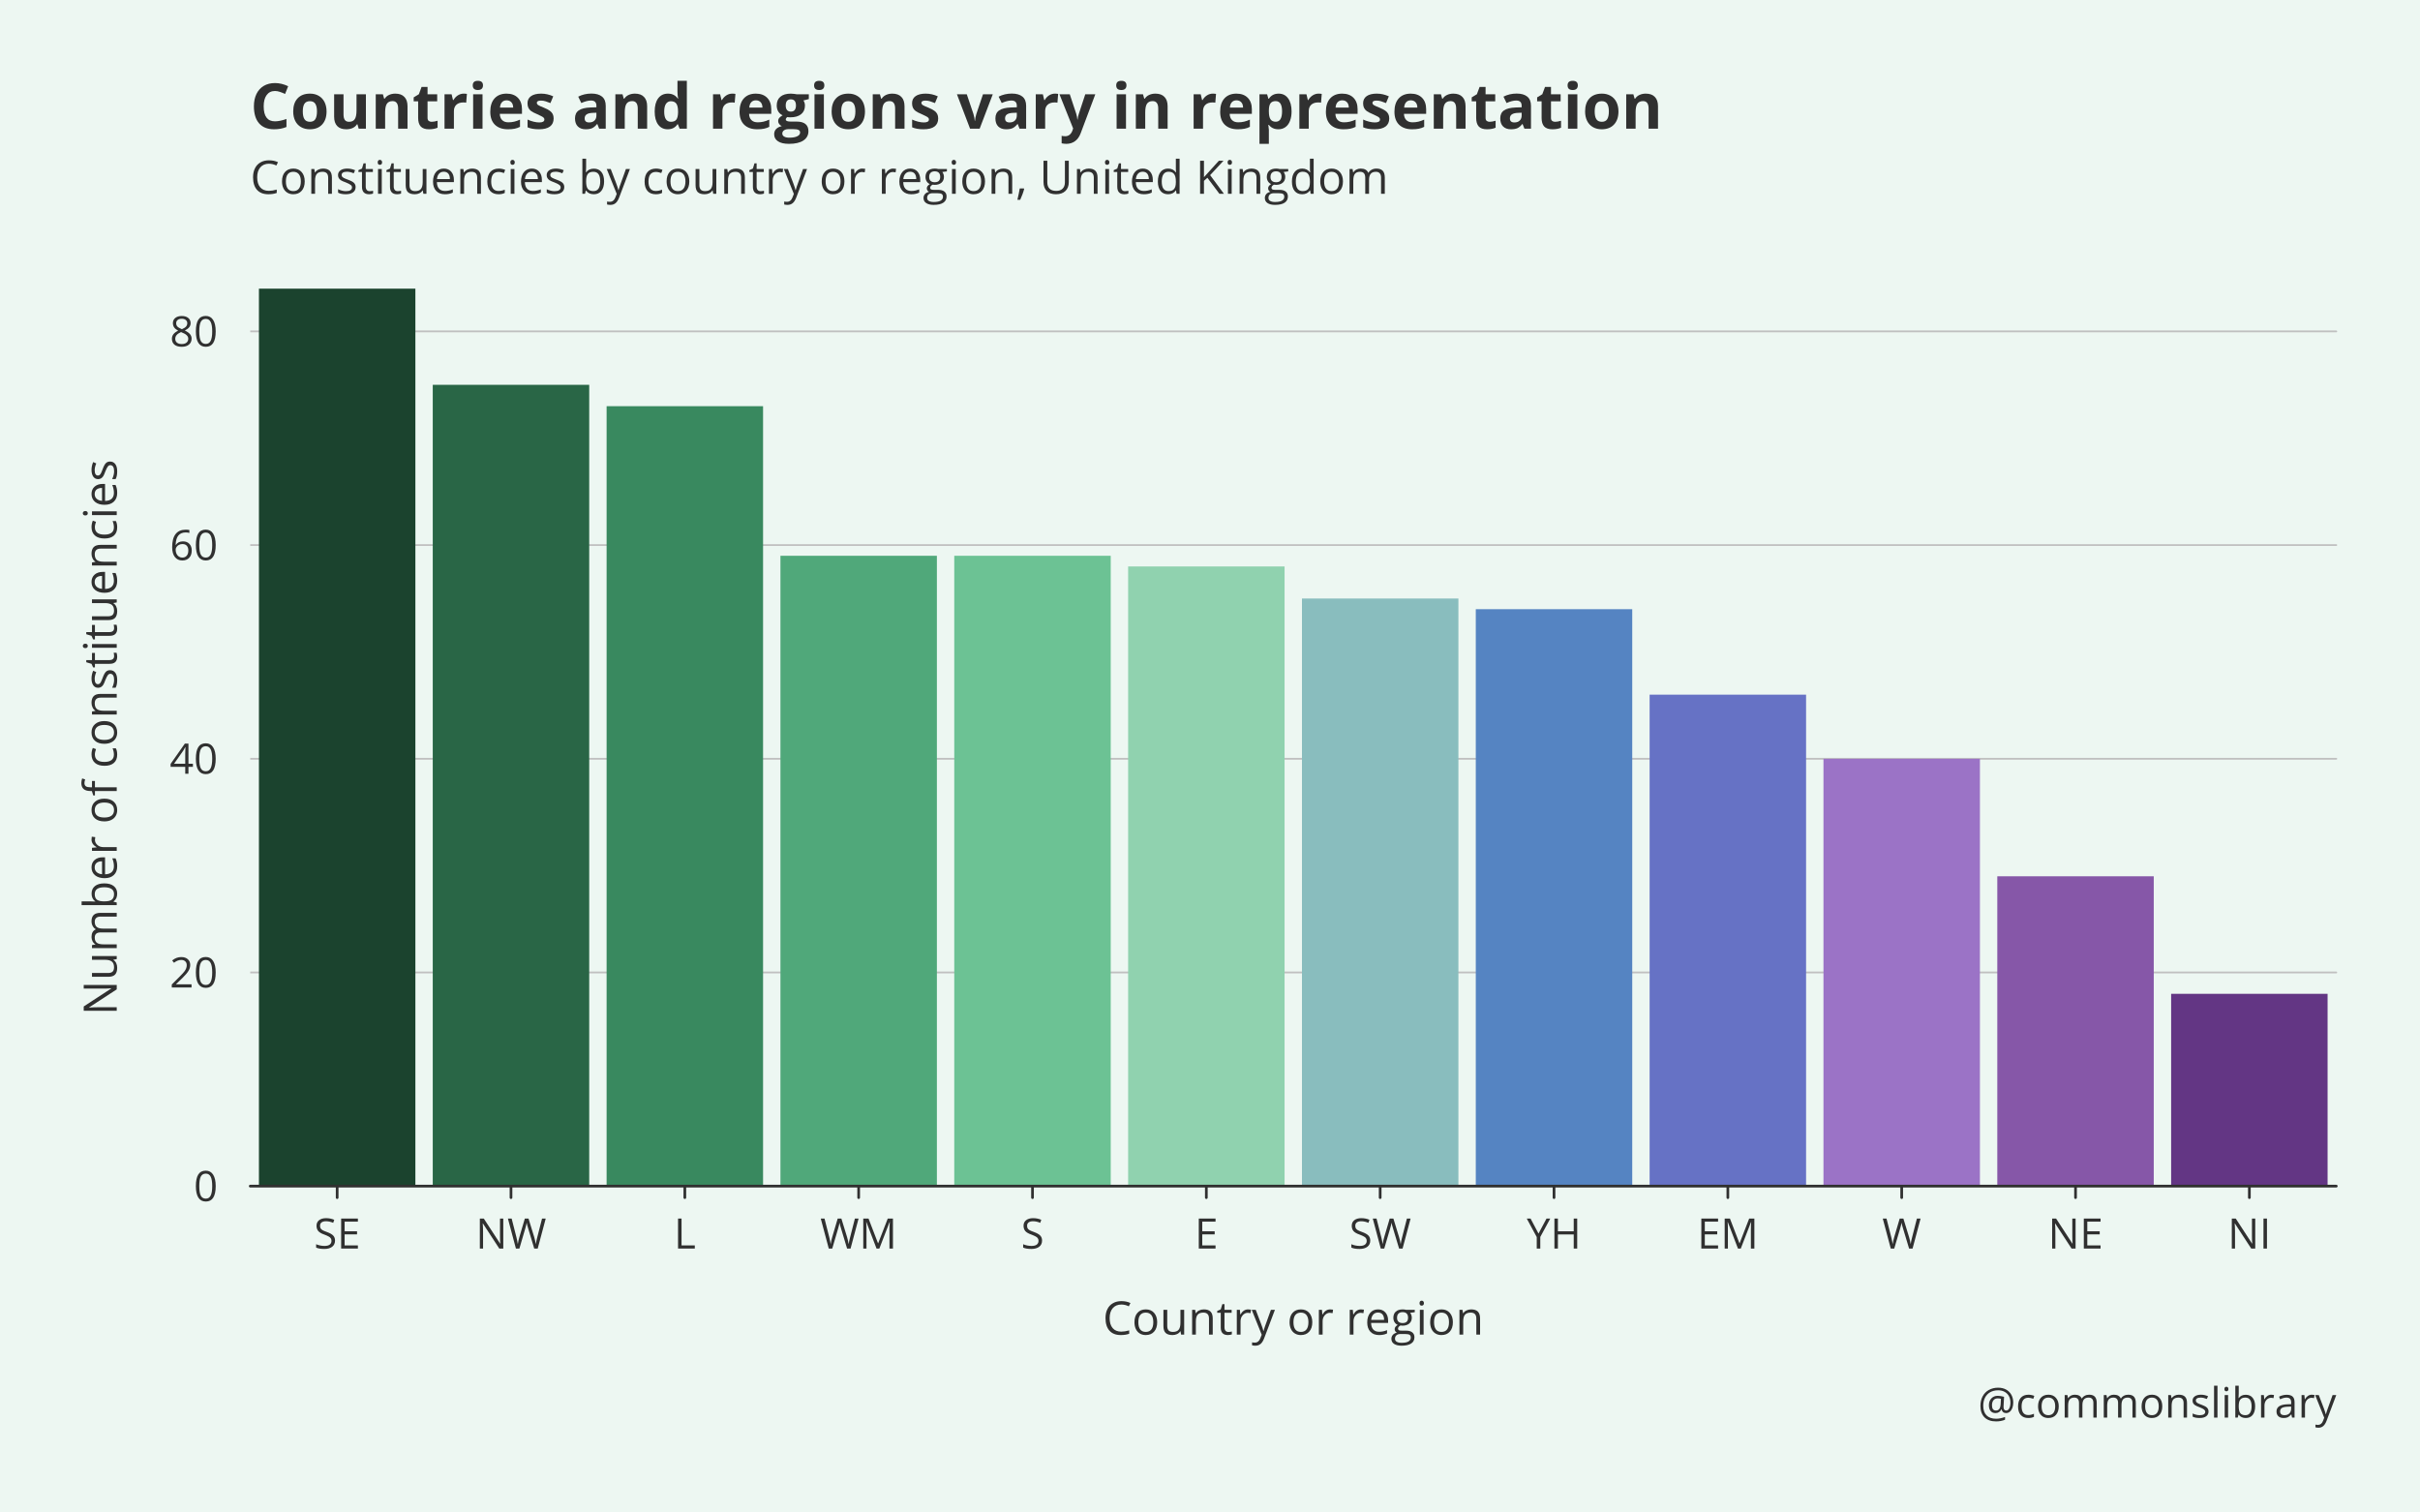 <?xml version="1.0" encoding="UTF-8"?>
<svg xmlns="http://www.w3.org/2000/svg" xmlns:xlink="http://www.w3.org/1999/xlink" width="576pt" height="360pt" viewBox="0 0 576 360" version="1.1">
<defs>
<g>
<symbol overflow="visible" id="glyph0-0">
<path style="stroke:none;" d="M 0.938 -7.141 L 5.047 -7.141 L 5.047 0 L 0.938 0 Z M 1.453 -0.516 L 4.547 -0.516 L 4.547 -6.625 L 1.453 -6.625 Z M 1.453 -0.516 "/>
</symbol>
<symbol overflow="visible" id="glyph0-1">
<path style="stroke:none;" d="M 5.219 -3.578 C 5.219 -2.348 5.02 -1.426 4.625 -0.812 C 4.238 -0.207 3.648 0.094 2.859 0.094 C 2.086 0.094 1.5 -0.211 1.094 -0.828 C 0.695 -1.453 0.5 -2.367 0.5 -3.578 C 0.5 -4.816 0.691 -5.738 1.078 -6.344 C 1.461 -6.945 2.055 -7.25 2.859 -7.25 C 3.629 -7.25 4.211 -6.93 4.609 -6.297 C 5.016 -5.672 5.219 -4.766 5.219 -3.578 Z M 1.312 -3.578 C 1.312 -2.535 1.43 -1.773 1.672 -1.297 C 1.922 -0.828 2.316 -0.594 2.859 -0.594 C 3.391 -0.594 3.773 -0.832 4.016 -1.312 C 4.266 -1.801 4.391 -2.555 4.391 -3.578 C 4.391 -4.609 4.266 -5.359 4.016 -5.828 C 3.773 -6.305 3.391 -6.547 2.859 -6.547 C 2.316 -6.547 1.922 -6.312 1.672 -5.844 C 1.43 -5.375 1.312 -4.617 1.312 -3.578 Z M 1.312 -3.578 "/>
</symbol>
<symbol overflow="visible" id="glyph0-2">
<path style="stroke:none;" d="M 5.188 0 L 0.484 0 L 0.484 -0.703 L 2.375 -2.594 C 2.945 -3.164 3.32 -3.578 3.5 -3.828 C 3.688 -4.078 3.82 -4.316 3.906 -4.547 C 4 -4.785 4.047 -5.039 4.047 -5.312 C 4.047 -5.688 3.93 -5.984 3.703 -6.203 C 3.473 -6.43 3.148 -6.547 2.734 -6.547 C 2.441 -6.547 2.16 -6.492 1.891 -6.391 C 1.629 -6.297 1.336 -6.125 1.016 -5.875 L 0.578 -6.422 C 1.234 -6.961 1.953 -7.234 2.734 -7.234 C 3.398 -7.234 3.922 -7.062 4.297 -6.719 C 4.68 -6.383 4.875 -5.926 4.875 -5.344 C 4.875 -4.883 4.742 -4.43 4.484 -3.984 C 4.234 -3.547 3.766 -2.988 3.078 -2.312 L 1.516 -0.797 L 1.516 -0.75 L 5.188 -0.75 Z M 5.188 0 "/>
</symbol>
<symbol overflow="visible" id="glyph0-3">
<path style="stroke:none;" d="M 5.516 -1.641 L 4.453 -1.641 L 4.453 0 L 3.688 0 L 3.688 -1.641 L 0.203 -1.641 L 0.203 -2.344 L 3.594 -7.172 L 4.453 -7.172 L 4.453 -2.375 L 5.516 -2.375 Z M 3.688 -2.375 L 3.688 -4.75 C 3.688 -5.219 3.703 -5.742 3.734 -6.328 L 3.688 -6.328 C 3.531 -6.016 3.383 -5.754 3.25 -5.547 L 1.016 -2.375 Z M 3.688 -2.375 "/>
</symbol>
<symbol overflow="visible" id="glyph0-4">
<path style="stroke:none;" d="M 0.578 -3.047 C 0.578 -4.453 0.848 -5.5 1.391 -6.188 C 1.93 -6.883 2.738 -7.234 3.812 -7.234 C 4.176 -7.234 4.461 -7.207 4.672 -7.156 L 4.672 -6.453 C 4.422 -6.535 4.133 -6.578 3.812 -6.578 C 3.051 -6.578 2.469 -6.336 2.062 -5.859 C 1.656 -5.379 1.438 -4.629 1.406 -3.609 L 1.453 -3.609 C 1.816 -4.172 2.383 -4.453 3.156 -4.453 C 3.801 -4.453 4.305 -4.254 4.672 -3.859 C 5.047 -3.473 5.234 -2.953 5.234 -2.297 C 5.234 -1.547 5.031 -0.957 4.625 -0.531 C 4.219 -0.113 3.672 0.094 2.984 0.094 C 2.242 0.094 1.656 -0.18 1.219 -0.734 C 0.789 -1.285 0.578 -2.055 0.578 -3.047 Z M 2.969 -0.594 C 3.426 -0.594 3.781 -0.738 4.031 -1.031 C 4.289 -1.32 4.422 -1.742 4.422 -2.297 C 4.422 -2.766 4.301 -3.133 4.062 -3.406 C 3.832 -3.676 3.484 -3.812 3.016 -3.812 C 2.711 -3.812 2.441 -3.75 2.203 -3.625 C 1.961 -3.508 1.77 -3.344 1.625 -3.125 C 1.477 -2.914 1.406 -2.695 1.406 -2.469 C 1.406 -2.133 1.469 -1.82 1.594 -1.531 C 1.727 -1.238 1.914 -1.008 2.156 -0.844 C 2.395 -0.676 2.664 -0.594 2.969 -0.594 Z M 2.969 -0.594 "/>
</symbol>
<symbol overflow="visible" id="glyph0-5">
<path style="stroke:none;" d="M 2.859 -7.234 C 3.504 -7.234 4.016 -7.082 4.391 -6.781 C 4.773 -6.477 4.969 -6.062 4.969 -5.531 C 4.969 -5.176 4.859 -4.852 4.641 -4.562 C 4.422 -4.281 4.07 -4.02 3.594 -3.781 C 4.176 -3.5 4.586 -3.207 4.828 -2.906 C 5.078 -2.602 5.203 -2.25 5.203 -1.844 C 5.203 -1.258 4.992 -0.789 4.578 -0.438 C 4.16 -0.082 3.594 0.094 2.875 0.094 C 2.113 0.094 1.531 -0.07 1.125 -0.406 C 0.719 -0.738 0.516 -1.211 0.516 -1.828 C 0.516 -2.641 1.008 -3.273 2 -3.734 C 1.551 -3.984 1.227 -4.254 1.031 -4.547 C 0.844 -4.848 0.75 -5.18 0.75 -5.547 C 0.75 -6.055 0.938 -6.461 1.312 -6.766 C 1.695 -7.078 2.211 -7.234 2.859 -7.234 Z M 1.312 -1.797 C 1.312 -1.41 1.445 -1.109 1.719 -0.891 C 1.988 -0.672 2.367 -0.562 2.859 -0.562 C 3.348 -0.562 3.727 -0.676 4 -0.906 C 4.27 -1.133 4.406 -1.445 4.406 -1.844 C 4.406 -2.156 4.273 -2.43 4.016 -2.672 C 3.766 -2.922 3.32 -3.164 2.688 -3.406 C 2.207 -3.195 1.859 -2.961 1.641 -2.703 C 1.422 -2.453 1.312 -2.148 1.312 -1.797 Z M 2.844 -6.578 C 2.438 -6.578 2.113 -6.477 1.875 -6.281 C 1.645 -6.094 1.531 -5.836 1.531 -5.516 C 1.531 -5.211 1.625 -4.953 1.812 -4.734 C 2.008 -4.523 2.367 -4.312 2.891 -4.094 C 3.359 -4.289 3.688 -4.5 3.875 -4.719 C 4.07 -4.945 4.172 -5.211 4.172 -5.516 C 4.172 -5.836 4.051 -6.094 3.812 -6.281 C 3.582 -6.477 3.258 -6.578 2.844 -6.578 Z M 2.844 -6.578 "/>
</symbol>
<symbol overflow="visible" id="glyph0-6">
<path style="stroke:none;" d="M 5.016 -1.906 C 5.016 -1.27 4.785 -0.773 4.328 -0.422 C 3.867 -0.078 3.25 0.094 2.469 0.094 C 1.625 0.094 0.973 -0.016 0.516 -0.234 L 0.516 -1.031 C 0.805 -0.906 1.125 -0.805 1.469 -0.734 C 1.82 -0.66 2.164 -0.625 2.5 -0.625 C 3.051 -0.625 3.469 -0.727 3.75 -0.938 C 4.031 -1.156 4.172 -1.453 4.172 -1.828 C 4.172 -2.066 4.117 -2.266 4.016 -2.422 C 3.922 -2.586 3.754 -2.734 3.516 -2.859 C 3.285 -2.992 2.938 -3.148 2.469 -3.328 C 1.801 -3.555 1.32 -3.832 1.031 -4.156 C 0.75 -4.488 0.609 -4.914 0.609 -5.438 C 0.609 -5.988 0.812 -6.426 1.219 -6.75 C 1.633 -7.07 2.188 -7.234 2.875 -7.234 C 3.582 -7.234 4.234 -7.102 4.828 -6.844 L 4.578 -6.125 C 3.984 -6.375 3.41 -6.5 2.859 -6.5 C 2.41 -6.5 2.062 -6.406 1.812 -6.219 C 1.57 -6.031 1.453 -5.77 1.453 -5.438 C 1.453 -5.188 1.492 -4.977 1.578 -4.812 C 1.672 -4.656 1.828 -4.508 2.047 -4.375 C 2.266 -4.25 2.598 -4.109 3.047 -3.953 C 3.797 -3.68 4.312 -3.391 4.594 -3.078 C 4.875 -2.773 5.016 -2.383 5.016 -1.906 Z M 5.016 -1.906 "/>
</symbol>
<symbol overflow="visible" id="glyph0-7">
<path style="stroke:none;" d="M 4.969 0 L 0.984 0 L 0.984 -7.141 L 4.969 -7.141 L 4.969 -6.406 L 1.812 -6.406 L 1.812 -4.109 L 4.766 -4.109 L 4.766 -3.375 L 1.812 -3.375 L 1.812 -0.75 L 4.969 -0.75 Z M 4.969 0 "/>
</symbol>
<symbol overflow="visible" id="glyph0-8">
<path style="stroke:none;" d="M 6.562 0 L 5.609 0 L 1.703 -5.984 L 1.672 -5.984 C 1.723 -5.285 1.75 -4.645 1.75 -4.062 L 1.75 0 L 0.984 0 L 0.984 -7.141 L 1.922 -7.141 L 5.812 -1.172 L 5.844 -1.172 C 5.844 -1.254 5.828 -1.535 5.797 -2.016 C 5.773 -2.492 5.77 -2.836 5.781 -3.047 L 5.781 -7.141 L 6.562 -7.141 Z M 6.562 0 "/>
</symbol>
<symbol overflow="visible" id="glyph0-9">
<path style="stroke:none;" d="M 7.219 0 L 6.391 0 L 4.953 -4.781 C 4.879 -4.988 4.801 -5.254 4.719 -5.578 C 4.633 -5.898 4.594 -6.094 4.594 -6.156 C 4.52 -5.727 4.406 -5.258 4.25 -4.75 L 2.859 0 L 2.031 0 L 0.125 -7.141 L 1.016 -7.141 L 2.141 -2.734 C 2.297 -2.109 2.41 -1.547 2.484 -1.047 C 2.566 -1.641 2.695 -2.223 2.875 -2.797 L 4.156 -7.141 L 5.031 -7.141 L 6.375 -2.766 C 6.531 -2.254 6.66 -1.68 6.766 -1.047 C 6.828 -1.516 6.945 -2.078 7.125 -2.734 L 8.25 -7.141 L 9.125 -7.141 Z M 7.219 0 "/>
</symbol>
<symbol overflow="visible" id="glyph0-10">
<path style="stroke:none;" d="M 0.984 0 L 0.984 -7.141 L 1.812 -7.141 L 1.812 -0.75 L 4.969 -0.75 L 4.969 0 Z M 0.984 0 "/>
</symbol>
<symbol overflow="visible" id="glyph0-11">
<path style="stroke:none;" d="M 4.141 0 L 1.719 -6.328 L 1.688 -6.328 C 1.727 -5.828 1.75 -5.234 1.75 -4.547 L 1.75 0 L 0.984 0 L 0.984 -7.141 L 2.234 -7.141 L 4.5 -1.25 L 4.531 -1.25 L 6.812 -7.141 L 8.047 -7.141 L 8.047 0 L 7.219 0 L 7.219 -4.594 C 7.219 -5.125 7.242 -5.695 7.297 -6.312 L 7.25 -6.312 L 4.812 0 Z M 4.141 0 "/>
</symbol>
<symbol overflow="visible" id="glyph0-12">
<path style="stroke:none;" d="M 2.797 -3.562 L 4.703 -7.141 L 5.594 -7.141 L 3.219 -2.766 L 3.219 0 L 2.375 0 L 2.375 -2.734 L 0 -7.141 L 0.906 -7.141 Z M 2.797 -3.562 "/>
</symbol>
<symbol overflow="visible" id="glyph0-13">
<path style="stroke:none;" d="M 6.406 0 L 5.578 0 L 5.578 -3.359 L 1.812 -3.359 L 1.812 0 L 0.984 0 L 0.984 -7.141 L 1.812 -7.141 L 1.812 -4.109 L 5.578 -4.109 L 5.578 -7.141 L 6.406 -7.141 Z M 6.406 0 "/>
</symbol>
<symbol overflow="visible" id="glyph0-14">
<path style="stroke:none;" d="M 0.984 0 L 0.984 -7.141 L 1.812 -7.141 L 1.812 0 Z M 0.984 0 "/>
</symbol>
<symbol overflow="visible" id="glyph0-15">
<path style="stroke:none;" d="M 8.406 -3.562 C 8.406 -3.094 8.332 -2.664 8.188 -2.281 C 8.039 -1.906 7.836 -1.609 7.578 -1.391 C 7.316 -1.18 7.02 -1.078 6.688 -1.078 C 6.406 -1.078 6.164 -1.16 5.969 -1.328 C 5.781 -1.504 5.664 -1.723 5.625 -1.984 L 5.594 -1.984 C 5.457 -1.703 5.27 -1.477 5.031 -1.312 C 4.789 -1.156 4.504 -1.078 4.172 -1.078 C 3.68 -1.078 3.297 -1.242 3.016 -1.578 C 2.742 -1.91 2.609 -2.363 2.609 -2.938 C 2.609 -3.602 2.801 -4.145 3.188 -4.562 C 3.57 -4.977 4.078 -5.188 4.703 -5.188 C 4.922 -5.188 5.172 -5.164 5.453 -5.125 C 5.734 -5.082 5.988 -5.023 6.219 -4.953 L 6.094 -2.656 L 6.094 -2.547 C 6.094 -1.973 6.305 -1.688 6.734 -1.688 C 7.035 -1.688 7.273 -1.859 7.453 -2.203 C 7.641 -2.555 7.734 -3.008 7.734 -3.562 C 7.734 -4.156 7.613 -4.672 7.375 -5.109 C 7.133 -5.555 6.789 -5.898 6.344 -6.141 C 5.906 -6.379 5.395 -6.5 4.812 -6.5 C 4.094 -6.5 3.461 -6.348 2.922 -6.047 C 2.391 -5.742 1.977 -5.312 1.688 -4.75 C 1.406 -4.195 1.266 -3.555 1.266 -2.828 C 1.266 -1.828 1.523 -1.062 2.047 -0.531 C 2.578 0 3.336 0.266 4.328 0.266 C 5.004 0.266 5.711 0.125 6.453 -0.156 L 6.453 0.5 C 5.828 0.77 5.117 0.906 4.328 0.906 C 3.141 0.906 2.219 0.582 1.562 -0.062 C 0.914 -0.719 0.594 -1.625 0.594 -2.781 C 0.594 -3.633 0.766 -4.391 1.109 -5.047 C 1.461 -5.711 1.957 -6.223 2.594 -6.578 C 3.238 -6.941 3.977 -7.125 4.812 -7.125 C 5.52 -7.125 6.145 -6.977 6.688 -6.688 C 7.227 -6.395 7.648 -5.977 7.953 -5.438 C 8.254 -4.895 8.406 -4.27 8.406 -3.562 Z M 3.344 -2.922 C 3.344 -2.098 3.66 -1.688 4.297 -1.688 C 4.973 -1.688 5.344 -2.191 5.406 -3.203 L 5.469 -4.484 C 5.238 -4.547 4.984 -4.578 4.703 -4.578 C 4.273 -4.578 3.941 -4.43 3.703 -4.141 C 3.461 -3.848 3.344 -3.441 3.344 -2.922 Z M 3.344 -2.922 "/>
</symbol>
<symbol overflow="visible" id="glyph0-16">
<path style="stroke:none;" d="M 3 0.094 C 2.227 0.094 1.629 -0.141 1.203 -0.609 C 0.773 -1.086 0.562 -1.766 0.562 -2.641 C 0.562 -3.535 0.773 -4.227 1.203 -4.719 C 1.641 -5.207 2.254 -5.453 3.047 -5.453 C 3.305 -5.453 3.562 -5.422 3.812 -5.359 C 4.07 -5.305 4.273 -5.242 4.422 -5.172 L 4.188 -4.484 C 4 -4.555 3.801 -4.613 3.594 -4.656 C 3.383 -4.707 3.195 -4.734 3.031 -4.734 C 1.945 -4.734 1.406 -4.039 1.406 -2.656 C 1.406 -2 1.535 -1.492 1.797 -1.141 C 2.066 -0.785 2.461 -0.609 2.984 -0.609 C 3.422 -0.609 3.875 -0.707 4.344 -0.906 L 4.344 -0.188 C 3.988 0 3.539 0.094 3 0.094 Z M 3 0.094 "/>
</symbol>
<symbol overflow="visible" id="glyph0-17">
<path style="stroke:none;" d="M 5.484 -2.688 C 5.484 -1.812 5.258 -1.129 4.812 -0.641 C 4.375 -0.148 3.77 0.094 3 0.094 C 2.52 0.094 2.094 -0.016 1.719 -0.234 C 1.352 -0.461 1.066 -0.785 0.859 -1.203 C 0.66 -1.629 0.562 -2.125 0.562 -2.688 C 0.562 -3.551 0.781 -4.227 1.219 -4.719 C 1.656 -5.207 2.258 -5.453 3.031 -5.453 C 3.781 -5.453 4.375 -5.203 4.812 -4.703 C 5.258 -4.203 5.484 -3.531 5.484 -2.688 Z M 1.406 -2.688 C 1.406 -2 1.539 -1.473 1.812 -1.109 C 2.082 -0.754 2.484 -0.578 3.016 -0.578 C 3.547 -0.578 3.945 -0.754 4.219 -1.109 C 4.5 -1.473 4.641 -2 4.641 -2.688 C 4.641 -3.363 4.5 -3.879 4.219 -4.234 C 3.945 -4.586 3.547 -4.766 3.016 -4.766 C 2.484 -4.766 2.082 -4.586 1.812 -4.234 C 1.539 -3.891 1.406 -3.375 1.406 -2.688 Z M 1.406 -2.688 "/>
</symbol>
<symbol overflow="visible" id="glyph0-18">
<path style="stroke:none;" d="M 7.688 0 L 7.688 -3.484 C 7.688 -3.91 7.594 -4.227 7.406 -4.438 C 7.227 -4.656 6.945 -4.766 6.562 -4.766 C 6.051 -4.766 5.676 -4.617 5.438 -4.328 C 5.195 -4.035 5.078 -3.586 5.078 -2.984 L 5.078 0 L 4.266 0 L 4.266 -3.484 C 4.266 -3.91 4.172 -4.227 3.984 -4.438 C 3.805 -4.656 3.523 -4.766 3.141 -4.766 C 2.629 -4.766 2.254 -4.609 2.016 -4.297 C 1.785 -3.992 1.672 -3.5 1.672 -2.812 L 1.672 0 L 0.859 0 L 0.859 -5.359 L 1.516 -5.359 L 1.656 -4.625 L 1.688 -4.625 C 1.844 -4.883 2.055 -5.086 2.328 -5.234 C 2.609 -5.379 2.922 -5.453 3.266 -5.453 C 4.109 -5.453 4.656 -5.148 4.906 -4.547 L 4.953 -4.547 C 5.109 -4.828 5.336 -5.047 5.641 -5.203 C 5.941 -5.367 6.289 -5.453 6.688 -5.453 C 7.289 -5.453 7.738 -5.297 8.031 -4.984 C 8.332 -4.672 8.484 -4.172 8.484 -3.484 L 8.484 0 Z M 7.688 0 "/>
</symbol>
<symbol overflow="visible" id="glyph0-19">
<path style="stroke:none;" d="M 4.516 0 L 4.516 -3.469 C 4.516 -3.895 4.414 -4.219 4.219 -4.438 C 4.02 -4.656 3.711 -4.766 3.297 -4.766 C 2.734 -4.766 2.32 -4.613 2.062 -4.312 C 1.801 -4.008 1.672 -3.508 1.672 -2.812 L 1.672 0 L 0.859 0 L 0.859 -5.359 L 1.516 -5.359 L 1.656 -4.625 L 1.688 -4.625 C 1.852 -4.883 2.086 -5.086 2.391 -5.234 C 2.691 -5.379 3.023 -5.453 3.391 -5.453 C 4.035 -5.453 4.52 -5.297 4.844 -4.984 C 5.164 -4.672 5.328 -4.172 5.328 -3.484 L 5.328 0 Z M 4.516 0 "/>
</symbol>
<symbol overflow="visible" id="glyph0-20">
<path style="stroke:none;" d="M 4.312 -1.453 C 4.312 -0.961 4.125 -0.582 3.75 -0.312 C 3.383 -0.039 2.863 0.094 2.188 0.094 C 1.477 0.094 0.926 -0.016 0.531 -0.234 L 0.531 -0.984 C 0.789 -0.859 1.066 -0.758 1.359 -0.688 C 1.648 -0.613 1.938 -0.578 2.219 -0.578 C 2.633 -0.578 2.957 -0.645 3.188 -0.781 C 3.414 -0.914 3.531 -1.117 3.531 -1.391 C 3.531 -1.598 3.438 -1.773 3.25 -1.922 C 3.07 -2.078 2.723 -2.254 2.203 -2.453 C 1.703 -2.641 1.348 -2.801 1.141 -2.938 C 0.93 -3.07 0.773 -3.227 0.672 -3.406 C 0.566 -3.582 0.516 -3.789 0.516 -4.031 C 0.516 -4.469 0.691 -4.812 1.047 -5.062 C 1.398 -5.32 1.891 -5.453 2.516 -5.453 C 3.086 -5.453 3.648 -5.332 4.203 -5.094 L 3.906 -4.438 C 3.375 -4.656 2.891 -4.766 2.453 -4.766 C 2.066 -4.766 1.773 -4.703 1.578 -4.578 C 1.391 -4.461 1.297 -4.301 1.297 -4.094 C 1.297 -3.945 1.332 -3.82 1.406 -3.719 C 1.477 -3.625 1.594 -3.531 1.75 -3.438 C 1.914 -3.344 2.227 -3.211 2.688 -3.047 C 3.32 -2.816 3.75 -2.582 3.969 -2.344 C 4.195 -2.113 4.312 -1.816 4.312 -1.453 Z M 4.312 -1.453 "/>
</symbol>
<symbol overflow="visible" id="glyph0-21">
<path style="stroke:none;" d="M 1.672 0 L 0.859 0 L 0.859 -7.594 L 1.672 -7.594 Z M 1.672 0 "/>
</symbol>
<symbol overflow="visible" id="glyph0-22">
<path style="stroke:none;" d="M 1.672 0 L 0.859 0 L 0.859 -5.359 L 1.672 -5.359 Z M 0.797 -6.797 C 0.797 -6.984 0.836 -7.117 0.922 -7.203 C 1.016 -7.297 1.129 -7.344 1.266 -7.344 C 1.398 -7.344 1.516 -7.297 1.609 -7.203 C 1.703 -7.117 1.75 -6.984 1.75 -6.797 C 1.75 -6.617 1.703 -6.484 1.609 -6.391 C 1.516 -6.305 1.398 -6.266 1.266 -6.266 C 1.129 -6.266 1.016 -6.305 0.922 -6.391 C 0.836 -6.484 0.797 -6.617 0.797 -6.797 Z M 0.797 -6.797 "/>
</symbol>
<symbol overflow="visible" id="glyph0-23">
<path style="stroke:none;" d="M 3.344 -5.438 C 4.051 -5.438 4.598 -5.195 4.984 -4.719 C 5.379 -4.238 5.578 -3.562 5.578 -2.688 C 5.578 -1.801 5.379 -1.113 4.984 -0.625 C 4.586 -0.145 4.039 0.094 3.344 0.094 C 3 0.094 2.68 0.031 2.391 -0.094 C 2.109 -0.219 1.867 -0.414 1.672 -0.688 L 1.609 -0.688 L 1.438 0 L 0.859 0 L 0.859 -7.594 L 1.672 -7.594 L 1.672 -5.75 C 1.672 -5.332 1.656 -4.961 1.625 -4.641 L 1.672 -4.641 C 2.047 -5.172 2.602 -5.438 3.344 -5.438 Z M 3.234 -4.766 C 2.68 -4.766 2.281 -4.602 2.031 -4.281 C 1.789 -3.969 1.672 -3.438 1.672 -2.688 C 1.672 -1.926 1.797 -1.383 2.047 -1.062 C 2.297 -0.738 2.695 -0.578 3.25 -0.578 C 3.75 -0.578 4.117 -0.758 4.359 -1.125 C 4.609 -1.488 4.734 -2.008 4.734 -2.688 C 4.734 -3.383 4.609 -3.906 4.359 -4.25 C 4.117 -4.594 3.742 -4.766 3.234 -4.766 Z M 3.234 -4.766 "/>
</symbol>
<symbol overflow="visible" id="glyph0-24">
<path style="stroke:none;" d="M 3.297 -5.453 C 3.535 -5.453 3.75 -5.43 3.938 -5.391 L 3.828 -4.641 C 3.609 -4.691 3.414 -4.719 3.25 -4.719 C 2.812 -4.719 2.438 -4.539 2.125 -4.188 C 1.82 -3.832 1.672 -3.395 1.672 -2.875 L 1.672 0 L 0.859 0 L 0.859 -5.359 L 1.531 -5.359 L 1.625 -4.359 L 1.656 -4.359 C 1.852 -4.711 2.094 -4.984 2.375 -5.172 C 2.656 -5.359 2.961 -5.453 3.297 -5.453 Z M 3.297 -5.453 "/>
</symbol>
<symbol overflow="visible" id="glyph0-25">
<path style="stroke:none;" d="M 4.156 0 L 3.984 -0.766 L 3.953 -0.766 C 3.68 -0.43 3.41 -0.203 3.141 -0.078 C 2.879 0.035 2.551 0.094 2.156 0.094 C 1.625 0.094 1.207 -0.039 0.906 -0.312 C 0.602 -0.582 0.453 -0.973 0.453 -1.484 C 0.453 -2.555 1.316 -3.117 3.047 -3.172 L 3.953 -3.203 L 3.953 -3.547 C 3.953 -3.961 3.863 -4.27 3.688 -4.469 C 3.508 -4.664 3.223 -4.766 2.828 -4.766 C 2.379 -4.766 1.875 -4.629 1.312 -4.359 L 1.062 -4.984 C 1.32 -5.129 1.609 -5.238 1.922 -5.312 C 2.234 -5.395 2.551 -5.438 2.875 -5.438 C 3.508 -5.438 3.977 -5.297 4.281 -5.016 C 4.594 -4.734 4.75 -4.281 4.75 -3.656 L 4.75 0 Z M 2.312 -0.578 C 2.82 -0.578 3.219 -0.711 3.5 -0.984 C 3.789 -1.266 3.938 -1.656 3.938 -2.156 L 3.938 -2.625 L 3.125 -2.594 C 2.477 -2.57 2.016 -2.473 1.734 -2.297 C 1.453 -2.117 1.312 -1.844 1.312 -1.469 C 1.312 -1.176 1.398 -0.953 1.578 -0.797 C 1.754 -0.648 2 -0.578 2.312 -0.578 Z M 2.312 -0.578 "/>
</symbol>
<symbol overflow="visible" id="glyph0-26">
<path style="stroke:none;" d="M 0.016 -5.359 L 0.875 -5.359 L 2.047 -2.297 C 2.305 -1.598 2.469 -1.098 2.531 -0.797 L 2.562 -0.797 C 2.602 -0.961 2.691 -1.242 2.828 -1.641 C 2.961 -2.047 3.406 -3.285 4.156 -5.359 L 5.031 -5.359 L 2.734 0.75 C 2.504 1.344 2.234 1.766 1.922 2.016 C 1.617 2.273 1.25 2.406 0.812 2.406 C 0.562 2.406 0.316 2.375 0.078 2.312 L 0.078 1.672 C 0.254 1.711 0.453 1.734 0.672 1.734 C 1.234 1.734 1.633 1.422 1.875 0.797 L 2.172 0.031 Z M 0.016 -5.359 "/>
</symbol>
<symbol overflow="visible" id="glyph1-0">
<path style="stroke:none;" d="M 1.031 -7.859 L 5.547 -7.859 L 5.547 0 L 1.031 0 Z M 1.594 -0.562 L 5 -0.562 L 5 -7.297 L 1.594 -7.297 Z M 1.594 -0.562 "/>
</symbol>
<symbol overflow="visible" id="glyph1-1">
<path style="stroke:none;" d="M 4.438 -7.156 C 3.57 -7.156 2.891 -6.863 2.391 -6.281 C 1.898 -5.707 1.656 -4.922 1.656 -3.922 C 1.656 -2.898 1.895 -2.109 2.375 -1.547 C 2.852 -0.984 3.539 -0.703 4.438 -0.703 C 4.977 -0.703 5.602 -0.801 6.312 -1 L 6.312 -0.203 C 5.758 0.004 5.086 0.109 4.297 0.109 C 3.141 0.109 2.242 -0.238 1.609 -0.938 C 0.984 -1.645 0.672 -2.645 0.672 -3.938 C 0.672 -4.75 0.82 -5.457 1.125 -6.062 C 1.426 -6.676 1.863 -7.145 2.438 -7.469 C 3.008 -7.801 3.68 -7.969 4.453 -7.969 C 5.273 -7.969 5.992 -7.816 6.609 -7.516 L 6.219 -6.734 C 5.625 -7.016 5.031 -7.156 4.438 -7.156 Z M 4.438 -7.156 "/>
</symbol>
<symbol overflow="visible" id="glyph1-2">
<path style="stroke:none;" d="M 6.031 -2.953 C 6.031 -1.992 5.785 -1.242 5.297 -0.703 C 4.816 -0.16 4.148 0.109 3.297 0.109 C 2.773 0.109 2.305 -0.016 1.891 -0.266 C 1.484 -0.516 1.172 -0.867 0.953 -1.328 C 0.734 -1.785 0.625 -2.328 0.625 -2.953 C 0.625 -3.91 0.863 -4.656 1.344 -5.188 C 1.82 -5.727 2.484 -6 3.328 -6 C 4.16 -6 4.816 -5.723 5.297 -5.172 C 5.785 -4.617 6.031 -3.879 6.031 -2.953 Z M 1.547 -2.953 C 1.547 -2.203 1.691 -1.629 1.984 -1.234 C 2.285 -0.836 2.727 -0.641 3.312 -0.641 C 3.895 -0.641 4.336 -0.832 4.641 -1.219 C 4.953 -1.613 5.109 -2.191 5.109 -2.953 C 5.109 -3.703 4.953 -4.27 4.641 -4.656 C 4.336 -5.039 3.895 -5.234 3.312 -5.234 C 2.727 -5.234 2.285 -5.039 1.984 -4.656 C 1.691 -4.281 1.547 -3.711 1.547 -2.953 Z M 1.547 -2.953 "/>
</symbol>
<symbol overflow="visible" id="glyph1-3">
<path style="stroke:none;" d="M 1.781 -5.891 L 1.781 -2.062 C 1.781 -1.582 1.891 -1.223 2.109 -0.984 C 2.328 -0.754 2.672 -0.641 3.141 -0.641 C 3.754 -0.641 4.203 -0.805 4.484 -1.141 C 4.773 -1.484 4.922 -2.035 4.922 -2.797 L 4.922 -5.891 L 5.812 -5.891 L 5.812 0 L 5.078 0 L 4.938 -0.797 L 4.891 -0.797 C 4.711 -0.504 4.457 -0.281 4.125 -0.125 C 3.801 0.031 3.438 0.109 3.031 0.109 C 2.312 0.109 1.77 -0.055 1.406 -0.391 C 1.051 -0.734 0.875 -1.281 0.875 -2.031 L 0.875 -5.891 Z M 1.781 -5.891 "/>
</symbol>
<symbol overflow="visible" id="glyph1-4">
<path style="stroke:none;" d="M 4.969 0 L 4.969 -3.812 C 4.969 -4.289 4.859 -4.645 4.641 -4.875 C 4.422 -5.113 4.082 -5.234 3.625 -5.234 C 3.008 -5.234 2.555 -5.066 2.266 -4.734 C 1.984 -4.398 1.844 -3.852 1.844 -3.094 L 1.844 0 L 0.953 0 L 0.953 -5.891 L 1.672 -5.891 L 1.812 -5.078 L 1.859 -5.078 C 2.035 -5.367 2.289 -5.594 2.625 -5.75 C 2.957 -5.914 3.328 -6 3.734 -6 C 4.441 -6 4.973 -5.828 5.328 -5.484 C 5.68 -5.141 5.859 -4.594 5.859 -3.844 L 5.859 0 Z M 4.969 0 "/>
</symbol>
<symbol overflow="visible" id="glyph1-5">
<path style="stroke:none;" d="M 2.844 -0.625 C 3 -0.625 3.148 -0.633 3.297 -0.656 C 3.453 -0.688 3.57 -0.711 3.656 -0.734 L 3.656 -0.047 C 3.551 -0.004 3.406 0.031 3.219 0.062 C 3.031 0.094 2.863 0.109 2.719 0.109 C 1.582 0.109 1.016 -0.488 1.016 -1.688 L 1.016 -5.188 L 0.172 -5.188 L 0.172 -5.625 L 1.016 -6 L 1.391 -7.25 L 1.906 -7.25 L 1.906 -5.891 L 3.609 -5.891 L 3.609 -5.188 L 1.906 -5.188 L 1.906 -1.734 C 1.906 -1.379 1.988 -1.102 2.156 -0.906 C 2.32 -0.719 2.551 -0.625 2.844 -0.625 Z M 2.844 -0.625 "/>
</symbol>
<symbol overflow="visible" id="glyph1-6">
<path style="stroke:none;" d="M 3.625 -6 C 3.883 -6 4.117 -5.977 4.328 -5.938 L 4.219 -5.109 C 3.969 -5.16 3.75 -5.188 3.562 -5.188 C 3.094 -5.188 2.688 -4.988 2.344 -4.594 C 2.008 -4.207 1.844 -3.727 1.844 -3.156 L 1.844 0 L 0.953 0 L 0.953 -5.891 L 1.688 -5.891 L 1.781 -4.797 L 1.828 -4.797 C 2.047 -5.18 2.305 -5.477 2.609 -5.688 C 2.922 -5.895 3.258 -6 3.625 -6 Z M 3.625 -6 "/>
</symbol>
<symbol overflow="visible" id="glyph1-7">
<path style="stroke:none;" d="M 0.016 -5.891 L 0.969 -5.891 L 2.25 -2.531 C 2.539 -1.758 2.719 -1.207 2.781 -0.875 L 2.828 -0.875 C 2.867 -1.051 2.961 -1.359 3.109 -1.797 C 3.266 -2.242 3.754 -3.609 4.578 -5.891 L 5.531 -5.891 L 3 0.812 C 2.75 1.477 2.457 1.945 2.125 2.219 C 1.789 2.5 1.379 2.641 0.891 2.641 C 0.617 2.641 0.352 2.609 0.094 2.547 L 0.094 1.844 C 0.281 1.883 0.5 1.906 0.75 1.906 C 1.363 1.906 1.801 1.562 2.062 0.875 L 2.391 0.031 Z M 0.016 -5.891 "/>
</symbol>
<symbol overflow="visible" id="glyph1-8">
<path style="stroke:none;" d=""/>
</symbol>
<symbol overflow="visible" id="glyph1-9">
<path style="stroke:none;" d="M 3.438 0.109 C 2.562 0.109 1.875 -0.156 1.375 -0.688 C 0.875 -1.219 0.625 -1.953 0.625 -2.891 C 0.625 -3.836 0.852 -4.594 1.312 -5.156 C 1.781 -5.719 2.41 -6 3.203 -6 C 3.941 -6 4.523 -5.754 4.953 -5.266 C 5.379 -4.773 5.594 -4.133 5.594 -3.344 L 5.594 -2.781 L 1.547 -2.781 C 1.555 -2.094 1.727 -1.566 2.062 -1.203 C 2.395 -0.848 2.863 -0.672 3.469 -0.672 C 4.102 -0.672 4.727 -0.801 5.344 -1.062 L 5.344 -0.281 C 5.031 -0.133 4.734 -0.035 4.453 0.016 C 4.172 0.078 3.832 0.109 3.438 0.109 Z M 3.188 -5.25 C 2.719 -5.25 2.344 -5.094 2.062 -4.781 C 1.781 -4.477 1.613 -4.051 1.562 -3.5 L 4.641 -3.5 C 4.641 -4.062 4.516 -4.492 4.266 -4.797 C 4.016 -5.098 3.656 -5.25 3.188 -5.25 Z M 3.188 -5.25 "/>
</symbol>
<symbol overflow="visible" id="glyph1-10">
<path style="stroke:none;" d="M 5.766 -5.891 L 5.766 -5.328 L 4.672 -5.188 C 4.773 -5.062 4.863 -4.898 4.938 -4.703 C 5.02 -4.504 5.062 -4.273 5.062 -4.016 C 5.062 -3.441 4.863 -2.984 4.469 -2.641 C 4.07 -2.297 3.531 -2.125 2.844 -2.125 C 2.664 -2.125 2.504 -2.141 2.359 -2.172 C 1.973 -1.961 1.781 -1.707 1.781 -1.406 C 1.781 -1.25 1.848 -1.129 1.984 -1.047 C 2.117 -0.973 2.348 -0.938 2.672 -0.938 L 3.703 -0.938 C 4.336 -0.938 4.828 -0.801 5.172 -0.531 C 5.516 -0.258 5.688 0.129 5.688 0.641 C 5.688 1.285 5.426 1.781 4.906 2.125 C 4.383 2.469 3.617 2.641 2.609 2.641 C 1.848 2.641 1.254 2.492 0.828 2.203 C 0.41 1.922 0.203 1.52 0.203 1 C 0.203 0.645 0.316 0.332 0.547 0.062 C 0.773 -0.195 1.098 -0.375 1.516 -0.469 C 1.367 -0.531 1.242 -0.633 1.141 -0.781 C 1.035 -0.926 0.984 -1.094 0.984 -1.281 C 0.984 -1.488 1.039 -1.672 1.156 -1.828 C 1.27 -1.992 1.453 -2.156 1.703 -2.312 C 1.398 -2.438 1.148 -2.648 0.953 -2.953 C 0.766 -3.254 0.672 -3.598 0.672 -3.984 C 0.672 -4.629 0.863 -5.125 1.25 -5.469 C 1.633 -5.82 2.18 -6 2.891 -6 C 3.203 -6 3.484 -5.961 3.734 -5.891 Z M 1.062 0.984 C 1.062 1.305 1.195 1.547 1.469 1.703 C 1.738 1.867 2.125 1.953 2.625 1.953 C 3.375 1.953 3.926 1.844 4.281 1.625 C 4.645 1.406 4.828 1.102 4.828 0.719 C 4.828 0.395 4.727 0.172 4.531 0.047 C 4.332 -0.078 3.961 -0.141 3.422 -0.141 L 2.359 -0.141 C 1.953 -0.141 1.633 -0.039 1.406 0.156 C 1.176 0.352 1.062 0.629 1.062 0.984 Z M 1.547 -4 C 1.547 -3.594 1.66 -3.281 1.891 -3.062 C 2.129 -2.852 2.457 -2.75 2.875 -2.75 C 3.738 -2.75 4.172 -3.172 4.172 -4.016 C 4.172 -4.898 3.734 -5.344 2.859 -5.344 C 2.441 -5.344 2.117 -5.227 1.891 -5 C 1.66 -4.781 1.547 -4.445 1.547 -4 Z M 1.547 -4 "/>
</symbol>
<symbol overflow="visible" id="glyph1-11">
<path style="stroke:none;" d="M 1.844 0 L 0.953 0 L 0.953 -5.891 L 1.844 -5.891 Z M 0.875 -7.484 C 0.875 -7.68 0.922 -7.828 1.016 -7.922 C 1.117 -8.023 1.242 -8.078 1.391 -8.078 C 1.535 -8.078 1.66 -8.023 1.766 -7.922 C 1.867 -7.828 1.922 -7.68 1.922 -7.484 C 1.922 -7.285 1.867 -7.133 1.766 -7.031 C 1.66 -6.938 1.535 -6.891 1.391 -6.891 C 1.242 -6.891 1.117 -6.938 1.016 -7.031 C 0.922 -7.133 0.875 -7.285 0.875 -7.484 Z M 0.875 -7.484 "/>
</symbol>
<symbol overflow="visible" id="glyph1-12">
<path style="stroke:none;" d="M 4.75 -1.609 C 4.75 -1.055 4.539 -0.629 4.125 -0.328 C 3.719 -0.035 3.145 0.109 2.406 0.109 C 1.625 0.109 1.016 -0.016 0.578 -0.266 L 0.578 -1.094 C 0.867 -0.945 1.176 -0.832 1.5 -0.75 C 1.82 -0.664 2.133 -0.625 2.438 -0.625 C 2.895 -0.625 3.25 -0.695 3.5 -0.844 C 3.758 -1 3.891 -1.227 3.891 -1.531 C 3.891 -1.758 3.785 -1.953 3.578 -2.109 C 3.379 -2.273 2.992 -2.473 2.422 -2.703 C 1.867 -2.898 1.477 -3.07 1.25 -3.219 C 1.02 -3.375 0.848 -3.551 0.734 -3.75 C 0.617 -3.945 0.562 -4.176 0.562 -4.438 C 0.562 -4.914 0.754 -5.297 1.141 -5.578 C 1.535 -5.859 2.078 -6 2.766 -6 C 3.398 -6 4.02 -5.867 4.625 -5.609 L 4.297 -4.875 C 3.711 -5.125 3.18 -5.25 2.703 -5.25 C 2.273 -5.25 1.953 -5.18 1.734 -5.047 C 1.523 -4.91 1.422 -4.727 1.422 -4.5 C 1.422 -4.344 1.457 -4.207 1.531 -4.094 C 1.613 -3.988 1.742 -3.883 1.922 -3.781 C 2.109 -3.676 2.453 -3.531 2.953 -3.344 C 3.648 -3.094 4.125 -2.836 4.375 -2.578 C 4.625 -2.316 4.75 -1.992 4.75 -1.609 Z M 4.75 -1.609 "/>
</symbol>
<symbol overflow="visible" id="glyph1-13">
<path style="stroke:none;" d="M 3.297 0.109 C 2.441 0.109 1.781 -0.148 1.312 -0.672 C 0.852 -1.203 0.625 -1.945 0.625 -2.906 C 0.625 -3.895 0.859 -4.656 1.328 -5.188 C 1.805 -5.727 2.484 -6 3.359 -6 C 3.641 -6 3.922 -5.969 4.203 -5.906 C 4.484 -5.844 4.707 -5.77 4.875 -5.688 L 4.594 -4.938 C 4.395 -5.008 4.18 -5.07 3.953 -5.125 C 3.723 -5.176 3.516 -5.203 3.328 -5.203 C 2.141 -5.203 1.547 -4.441 1.547 -2.922 C 1.547 -2.191 1.691 -1.633 1.984 -1.25 C 2.273 -0.863 2.707 -0.672 3.281 -0.672 C 3.77 -0.672 4.27 -0.773 4.781 -0.984 L 4.781 -0.203 C 4.383 0.004 3.891 0.109 3.297 0.109 Z M 3.297 0.109 "/>
</symbol>
<symbol overflow="visible" id="glyph1-14">
<path style="stroke:none;" d="M 3.688 -5.984 C 4.457 -5.984 5.055 -5.719 5.484 -5.188 C 5.91 -4.664 6.125 -3.922 6.125 -2.953 C 6.125 -1.984 5.906 -1.227 5.469 -0.688 C 5.039 -0.156 4.445 0.109 3.688 0.109 C 3.301 0.109 2.945 0.039 2.625 -0.094 C 2.312 -0.238 2.051 -0.457 1.844 -0.75 L 1.766 -0.75 L 1.578 0 L 0.953 0 L 0.953 -8.359 L 1.844 -8.359 L 1.844 -6.328 C 1.844 -5.867 1.828 -5.461 1.797 -5.109 L 1.844 -5.109 C 2.25 -5.691 2.863 -5.984 3.688 -5.984 Z M 3.562 -5.234 C 2.945 -5.234 2.504 -5.055 2.234 -4.703 C 1.973 -4.359 1.844 -3.773 1.844 -2.953 C 1.844 -2.117 1.977 -1.523 2.25 -1.172 C 2.531 -0.816 2.973 -0.641 3.578 -0.641 C 4.129 -0.641 4.535 -0.836 4.797 -1.234 C 5.066 -1.641 5.203 -2.211 5.203 -2.953 C 5.203 -3.723 5.066 -4.297 4.797 -4.672 C 4.535 -5.047 4.125 -5.234 3.562 -5.234 Z M 3.562 -5.234 "/>
</symbol>
<symbol overflow="visible" id="glyph1-15">
<path style="stroke:none;" d="M 1.875 -1.281 L 1.953 -1.156 C 1.867 -0.801 1.738 -0.383 1.562 0.094 C 1.383 0.57 1.203 1.016 1.016 1.422 L 0.344 1.422 C 0.438 1.047 0.539 0.582 0.656 0.031 C 0.77 -0.508 0.852 -0.945 0.906 -1.281 Z M 1.875 -1.281 "/>
</symbol>
<symbol overflow="visible" id="glyph1-16">
<path style="stroke:none;" d="M 7.016 -7.859 L 7.016 -2.766 C 7.016 -1.867 6.742 -1.164 6.203 -0.656 C 5.66 -0.145 4.914 0.109 3.969 0.109 C 3.02 0.109 2.285 -0.145 1.766 -0.656 C 1.254 -1.176 1 -1.891 1 -2.797 L 1 -7.859 L 1.906 -7.859 L 1.906 -2.734 C 1.906 -2.078 2.082 -1.57 2.438 -1.219 C 2.801 -0.863 3.332 -0.688 4.031 -0.688 C 4.688 -0.688 5.191 -0.863 5.547 -1.219 C 5.91 -1.57 6.094 -2.078 6.094 -2.734 L 6.094 -7.859 Z M 7.016 -7.859 "/>
</symbol>
<symbol overflow="visible" id="glyph1-17">
<path style="stroke:none;" d="M 4.953 -0.797 L 4.906 -0.797 C 4.488 -0.191 3.875 0.109 3.062 0.109 C 2.289 0.109 1.691 -0.148 1.266 -0.672 C 0.836 -1.203 0.625 -1.953 0.625 -2.922 C 0.625 -3.898 0.836 -4.656 1.266 -5.188 C 1.691 -5.727 2.289 -6 3.062 -6 C 3.852 -6 4.461 -5.707 4.891 -5.125 L 4.969 -5.125 L 4.922 -5.547 L 4.906 -5.969 L 4.906 -8.359 L 5.797 -8.359 L 5.797 0 L 5.078 0 Z M 3.172 -0.641 C 3.773 -0.641 4.211 -0.805 4.484 -1.141 C 4.766 -1.473 4.906 -2.004 4.906 -2.734 L 4.906 -2.922 C 4.906 -3.754 4.766 -4.348 4.484 -4.703 C 4.211 -5.066 3.77 -5.25 3.156 -5.25 C 2.633 -5.25 2.234 -5.047 1.953 -4.641 C 1.68 -4.234 1.547 -3.66 1.547 -2.922 C 1.547 -2.16 1.68 -1.586 1.953 -1.203 C 2.234 -0.828 2.641 -0.641 3.172 -0.641 Z M 3.172 -0.641 "/>
</symbol>
<symbol overflow="visible" id="glyph1-18">
<path style="stroke:none;" d="M 6.75 0 L 5.672 0 L 2.812 -3.812 L 2 -3.078 L 2 0 L 1.078 0 L 1.078 -7.859 L 2 -7.859 L 2 -3.953 L 5.547 -7.859 L 6.641 -7.859 L 3.469 -4.438 Z M 6.75 0 "/>
</symbol>
<symbol overflow="visible" id="glyph1-19">
<path style="stroke:none;" d="M 8.453 0 L 8.453 -3.828 C 8.453 -4.297 8.348 -4.645 8.141 -4.875 C 7.941 -5.113 7.633 -5.234 7.219 -5.234 C 6.656 -5.234 6.242 -5.07 5.984 -4.75 C 5.723 -4.438 5.594 -3.945 5.594 -3.281 L 5.594 0 L 4.688 0 L 4.688 -3.828 C 4.688 -4.297 4.586 -4.645 4.391 -4.875 C 4.191 -5.113 3.879 -5.234 3.453 -5.234 C 2.891 -5.234 2.477 -5.066 2.219 -4.734 C 1.969 -4.398 1.844 -3.852 1.844 -3.094 L 1.844 0 L 0.953 0 L 0.953 -5.891 L 1.672 -5.891 L 1.812 -5.078 L 1.859 -5.078 C 2.023 -5.367 2.258 -5.594 2.562 -5.75 C 2.875 -5.914 3.219 -6 3.594 -6 C 4.52 -6 5.125 -5.664 5.406 -5 L 5.453 -5 C 5.617 -5.301 5.867 -5.539 6.203 -5.719 C 6.535 -5.906 6.914 -6 7.344 -6 C 8.008 -6 8.508 -5.828 8.844 -5.484 C 9.176 -5.141 9.344 -4.594 9.344 -3.844 L 9.344 0 Z M 8.453 0 "/>
</symbol>
<symbol overflow="visible" id="glyph2-0">
<path style="stroke:none;" d="M -7.859 -1.031 L -7.859 -5.547 L 0 -5.547 L 0 -1.031 Z M -0.562 -1.594 L -0.562 -5 L -7.297 -5 L -7.297 -1.594 Z M -0.562 -1.594 "/>
</symbol>
<symbol overflow="visible" id="glyph2-1">
<path style="stroke:none;" d="M 0 -7.219 L 0 -6.172 L -6.594 -1.875 L -6.594 -1.844 C -5.82 -1.895 -5.113 -1.922 -4.469 -1.922 L 0 -1.922 L 0 -1.078 L -7.859 -1.078 L -7.859 -2.109 L -1.297 -6.391 L -1.297 -6.438 C -1.391 -6.426 -1.695 -6.406 -2.219 -6.375 C -2.75 -6.352 -3.125 -6.348 -3.344 -6.359 L -7.859 -6.359 L -7.859 -7.219 Z M 0 -7.219 "/>
</symbol>
<symbol overflow="visible" id="glyph2-2">
<path style="stroke:none;" d="M -5.891 -1.781 L -2.062 -1.781 C -1.582 -1.781 -1.223 -1.891 -0.984 -2.109 C -0.754 -2.328 -0.641 -2.672 -0.641 -3.141 C -0.641 -3.754 -0.805 -4.203 -1.141 -4.484 C -1.484 -4.773 -2.035 -4.922 -2.797 -4.922 L -5.891 -4.922 L -5.891 -5.812 L 0 -5.812 L 0 -5.078 L -0.797 -4.938 L -0.797 -4.891 C -0.504 -4.711 -0.281 -4.457 -0.125 -4.125 C 0.031 -3.801 0.109 -3.438 0.109 -3.031 C 0.109 -2.312 -0.055 -1.77 -0.391 -1.406 C -0.734 -1.051 -1.281 -0.875 -2.031 -0.875 L -5.891 -0.875 Z M -5.891 -1.781 "/>
</symbol>
<symbol overflow="visible" id="glyph2-3">
<path style="stroke:none;" d="M 0 -8.453 L -3.828 -8.453 C -4.297 -8.453 -4.645 -8.348 -4.875 -8.141 C -5.113 -7.941 -5.234 -7.633 -5.234 -7.219 C -5.234 -6.656 -5.07 -6.242 -4.75 -5.984 C -4.438 -5.723 -3.945 -5.594 -3.281 -5.594 L 0 -5.594 L 0 -4.688 L -3.828 -4.688 C -4.297 -4.688 -4.645 -4.586 -4.875 -4.391 C -5.113 -4.191 -5.234 -3.879 -5.234 -3.453 C -5.234 -2.891 -5.066 -2.477 -4.734 -2.219 C -4.398 -1.969 -3.852 -1.844 -3.094 -1.844 L 0 -1.844 L 0 -0.953 L -5.891 -0.953 L -5.891 -1.672 L -5.078 -1.812 L -5.078 -1.859 C -5.367 -2.023 -5.594 -2.258 -5.75 -2.562 C -5.914 -2.875 -6 -3.219 -6 -3.594 C -6 -4.52 -5.664 -5.125 -5 -5.406 L -5 -5.453 C -5.301 -5.617 -5.539 -5.867 -5.719 -6.203 C -5.906 -6.535 -6 -6.914 -6 -7.344 C -6 -8.008 -5.828 -8.508 -5.484 -8.844 C -5.141 -9.176 -4.594 -9.344 -3.844 -9.344 L 0 -9.344 Z M 0 -8.453 "/>
</symbol>
<symbol overflow="visible" id="glyph2-4">
<path style="stroke:none;" d="M -5.984 -3.688 C -5.984 -4.457 -5.719 -5.055 -5.188 -5.484 C -4.664 -5.91 -3.922 -6.125 -2.953 -6.125 C -1.984 -6.125 -1.227 -5.906 -0.688 -5.469 C -0.156 -5.039 0.109 -4.445 0.109 -3.688 C 0.109 -3.301 0.039 -2.945 -0.094 -2.625 C -0.238 -2.312 -0.457 -2.051 -0.75 -1.844 L -0.75 -1.766 L 0 -1.578 L 0 -0.953 L -8.359 -0.953 L -8.359 -1.844 L -6.328 -1.844 C -5.867 -1.844 -5.461 -1.828 -5.109 -1.797 L -5.109 -1.844 C -5.691 -2.25 -5.984 -2.863 -5.984 -3.688 Z M -5.234 -3.562 C -5.234 -2.945 -5.055 -2.504 -4.703 -2.234 C -4.359 -1.973 -3.773 -1.844 -2.953 -1.844 C -2.117 -1.844 -1.523 -1.977 -1.172 -2.25 C -0.816 -2.531 -0.641 -2.973 -0.641 -3.578 C -0.641 -4.129 -0.836 -4.535 -1.234 -4.797 C -1.641 -5.066 -2.211 -5.203 -2.953 -5.203 C -3.723 -5.203 -4.297 -5.066 -4.672 -4.797 C -5.047 -4.535 -5.234 -4.125 -5.234 -3.562 Z M -5.234 -3.562 "/>
</symbol>
<symbol overflow="visible" id="glyph2-5">
<path style="stroke:none;" d="M 0.109 -3.438 C 0.109 -2.562 -0.156 -1.875 -0.688 -1.375 C -1.219 -0.875 -1.953 -0.625 -2.891 -0.625 C -3.836 -0.625 -4.594 -0.852 -5.156 -1.312 C -5.719 -1.781 -6 -2.41 -6 -3.203 C -6 -3.941 -5.754 -4.523 -5.266 -4.953 C -4.773 -5.379 -4.133 -5.594 -3.344 -5.594 L -2.781 -5.594 L -2.781 -1.547 C -2.094 -1.555 -1.566 -1.727 -1.203 -2.062 C -0.848 -2.395 -0.672 -2.863 -0.672 -3.469 C -0.672 -4.102 -0.801 -4.727 -1.062 -5.344 L -0.281 -5.344 C -0.133 -5.031 -0.035 -4.734 0.016 -4.453 C 0.078 -4.172 0.109 -3.832 0.109 -3.438 Z M -5.25 -3.188 C -5.25 -2.719 -5.094 -2.344 -4.781 -2.062 C -4.477 -1.781 -4.051 -1.613 -3.5 -1.562 L -3.5 -4.641 C -4.062 -4.641 -4.492 -4.516 -4.797 -4.266 C -5.098 -4.016 -5.25 -3.656 -5.25 -3.188 Z M -5.25 -3.188 "/>
</symbol>
<symbol overflow="visible" id="glyph2-6">
<path style="stroke:none;" d="M -6 -3.625 C -6 -3.883 -5.977 -4.117 -5.938 -4.328 L -5.109 -4.219 C -5.16 -3.969 -5.188 -3.75 -5.188 -3.562 C -5.188 -3.094 -4.988 -2.688 -4.594 -2.344 C -4.207 -2.008 -3.727 -1.844 -3.156 -1.844 L 0 -1.844 L 0 -0.953 L -5.891 -0.953 L -5.891 -1.688 L -4.797 -1.781 L -4.797 -1.828 C -5.18 -2.047 -5.477 -2.305 -5.688 -2.609 C -5.895 -2.922 -6 -3.258 -6 -3.625 Z M -6 -3.625 "/>
</symbol>
<symbol overflow="visible" id="glyph2-7">
<path style="stroke:none;" d=""/>
</symbol>
<symbol overflow="visible" id="glyph2-8">
<path style="stroke:none;" d="M -2.953 -6.031 C -1.992 -6.031 -1.242 -5.785 -0.703 -5.297 C -0.16 -4.816 0.109 -4.148 0.109 -3.297 C 0.109 -2.773 -0.016 -2.305 -0.266 -1.891 C -0.516 -1.484 -0.867 -1.172 -1.328 -0.953 C -1.785 -0.734 -2.328 -0.625 -2.953 -0.625 C -3.91 -0.625 -4.656 -0.863 -5.188 -1.344 C -5.727 -1.82 -6 -2.484 -6 -3.328 C -6 -4.16 -5.723 -4.816 -5.172 -5.297 C -4.617 -5.785 -3.879 -6.031 -2.953 -6.031 Z M -2.953 -1.547 C -2.203 -1.547 -1.629 -1.691 -1.234 -1.984 C -0.836 -2.285 -0.641 -2.727 -0.641 -3.312 C -0.641 -3.895 -0.832 -4.336 -1.219 -4.641 C -1.613 -4.953 -2.191 -5.109 -2.953 -5.109 C -3.703 -5.109 -4.27 -4.953 -4.656 -4.641 C -5.039 -4.336 -5.234 -3.895 -5.234 -3.312 C -5.234 -2.727 -5.039 -2.285 -4.656 -1.984 C -4.281 -1.691 -3.711 -1.547 -2.953 -1.547 Z M -2.953 -1.547 "/>
</symbol>
<symbol overflow="visible" id="glyph2-9">
<path style="stroke:none;" d="M -5.188 -3.594 L -5.188 -2.094 L 0 -2.094 L 0 -1.203 L -5.188 -1.203 L -5.188 -0.156 L -5.594 -0.156 L -5.922 -1.203 L -6.25 -1.203 C -7.695 -1.203 -8.422 -1.836 -8.422 -3.109 C -8.422 -3.422 -8.359 -3.785 -8.234 -4.203 L -7.516 -3.969 C -7.629 -3.625 -7.688 -3.332 -7.688 -3.094 C -7.688 -2.75 -7.57 -2.492 -7.344 -2.328 C -7.125 -2.172 -6.766 -2.094 -6.266 -2.094 L -5.891 -2.094 L -5.891 -3.594 Z M -5.188 -3.594 "/>
</symbol>
<symbol overflow="visible" id="glyph2-10">
<path style="stroke:none;" d="M 0.109 -3.297 C 0.109 -2.441 -0.148 -1.781 -0.672 -1.312 C -1.203 -0.852 -1.945 -0.625 -2.906 -0.625 C -3.895 -0.625 -4.656 -0.859 -5.188 -1.328 C -5.727 -1.805 -6 -2.484 -6 -3.359 C -6 -3.641 -5.969 -3.922 -5.906 -4.203 C -5.844 -4.484 -5.77 -4.707 -5.688 -4.875 L -4.938 -4.594 C -5.008 -4.395 -5.07 -4.18 -5.125 -3.953 C -5.176 -3.723 -5.203 -3.516 -5.203 -3.328 C -5.203 -2.141 -4.441 -1.547 -2.922 -1.547 C -2.191 -1.547 -1.633 -1.691 -1.25 -1.984 C -0.863 -2.273 -0.672 -2.707 -0.672 -3.281 C -0.672 -3.77 -0.773 -4.27 -0.984 -4.781 L -0.203 -4.781 C 0.004 -4.383 0.109 -3.891 0.109 -3.297 Z M 0.109 -3.297 "/>
</symbol>
<symbol overflow="visible" id="glyph2-11">
<path style="stroke:none;" d="M 0 -4.969 L -3.812 -4.969 C -4.289 -4.969 -4.645 -4.859 -4.875 -4.641 C -5.113 -4.422 -5.234 -4.082 -5.234 -3.625 C -5.234 -3.008 -5.066 -2.555 -4.734 -2.266 C -4.398 -1.984 -3.852 -1.844 -3.094 -1.844 L 0 -1.844 L 0 -0.953 L -5.891 -0.953 L -5.891 -1.672 L -5.078 -1.812 L -5.078 -1.859 C -5.367 -2.035 -5.594 -2.289 -5.75 -2.625 C -5.914 -2.957 -6 -3.328 -6 -3.734 C -6 -4.441 -5.828 -4.973 -5.484 -5.328 C -5.141 -5.68 -4.594 -5.859 -3.844 -5.859 L 0 -5.859 Z M 0 -4.969 "/>
</symbol>
<symbol overflow="visible" id="glyph2-12">
<path style="stroke:none;" d="M -1.609 -4.75 C -1.055 -4.75 -0.629 -4.539 -0.328 -4.125 C -0.035 -3.719 0.109 -3.145 0.109 -2.406 C 0.109 -1.625 -0.016 -1.016 -0.266 -0.578 L -1.094 -0.578 C -0.945 -0.867 -0.832 -1.176 -0.75 -1.5 C -0.664 -1.82 -0.625 -2.133 -0.625 -2.438 C -0.625 -2.895 -0.695 -3.25 -0.844 -3.5 C -1 -3.758 -1.227 -3.891 -1.531 -3.891 C -1.758 -3.891 -1.953 -3.785 -2.109 -3.578 C -2.273 -3.379 -2.473 -2.992 -2.703 -2.422 C -2.898 -1.867 -3.07 -1.477 -3.219 -1.25 C -3.375 -1.02 -3.551 -0.848 -3.75 -0.734 C -3.945 -0.617 -4.176 -0.562 -4.438 -0.562 C -4.914 -0.562 -5.297 -0.754 -5.578 -1.141 C -5.859 -1.535 -6 -2.078 -6 -2.766 C -6 -3.398 -5.867 -4.02 -5.609 -4.625 L -4.875 -4.297 C -5.125 -3.711 -5.25 -3.18 -5.25 -2.703 C -5.25 -2.273 -5.18 -1.953 -5.047 -1.734 C -4.91 -1.523 -4.727 -1.422 -4.5 -1.422 C -4.344 -1.422 -4.207 -1.457 -4.094 -1.531 C -3.988 -1.613 -3.883 -1.742 -3.781 -1.922 C -3.676 -2.109 -3.531 -2.453 -3.344 -2.953 C -3.094 -3.648 -2.836 -4.125 -2.578 -4.375 C -2.316 -4.625 -1.992 -4.75 -1.609 -4.75 Z M -1.609 -4.75 "/>
</symbol>
<symbol overflow="visible" id="glyph2-13">
<path style="stroke:none;" d="M -0.625 -2.844 C -0.625 -3 -0.633 -3.148 -0.656 -3.297 C -0.688 -3.453 -0.711 -3.57 -0.734 -3.656 L -0.047 -3.656 C -0.004 -3.551 0.031 -3.406 0.062 -3.219 C 0.094 -3.031 0.109 -2.863 0.109 -2.719 C 0.109 -1.582 -0.488 -1.016 -1.688 -1.016 L -5.188 -1.016 L -5.188 -0.172 L -5.625 -0.172 L -6 -1.016 L -7.25 -1.391 L -7.25 -1.906 L -5.891 -1.906 L -5.891 -3.609 L -5.188 -3.609 L -5.188 -1.906 L -1.734 -1.906 C -1.379 -1.906 -1.102 -1.988 -0.906 -2.156 C -0.719 -2.32 -0.625 -2.551 -0.625 -2.844 Z M -0.625 -2.844 "/>
</symbol>
<symbol overflow="visible" id="glyph2-14">
<path style="stroke:none;" d="M 0 -1.844 L 0 -0.953 L -5.891 -0.953 L -5.891 -1.844 Z M -7.484 -0.875 C -7.68 -0.875 -7.828 -0.922 -7.922 -1.016 C -8.023 -1.117 -8.078 -1.242 -8.078 -1.391 C -8.078 -1.535 -8.023 -1.66 -7.922 -1.766 C -7.828 -1.867 -7.68 -1.922 -7.484 -1.922 C -7.285 -1.922 -7.133 -1.867 -7.031 -1.766 C -6.938 -1.66 -6.891 -1.535 -6.891 -1.391 C -6.891 -1.242 -6.938 -1.117 -7.031 -1.016 C -7.133 -0.922 -7.285 -0.875 -7.484 -0.875 Z M -7.484 -0.875 "/>
</symbol>
<symbol overflow="visible" id="glyph3-0">
<path style="stroke:none;" d="M 1.406 -10.703 L 7.578 -10.703 L 7.578 0 L 1.406 0 Z M 2.172 -0.766 L 6.812 -0.766 L 6.812 -9.953 L 2.172 -9.953 Z M 2.172 -0.766 "/>
</symbol>
<symbol overflow="visible" id="glyph3-1">
<path style="stroke:none;" d="M 5.891 -8.969 C 5.035 -8.969 4.375 -8.645 3.906 -8 C 3.438 -7.363 3.203 -6.473 3.203 -5.328 C 3.203 -2.941 4.098 -1.75 5.891 -1.75 C 6.648 -1.75 7.562 -1.938 8.625 -2.312 L 8.625 -0.406 C 7.75 -0.039 6.77 0.141 5.688 0.141 C 4.125 0.141 2.93 -0.328 2.109 -1.266 C 1.285 -2.211 0.875 -3.57 0.875 -5.344 C 0.875 -6.457 1.078 -7.43 1.484 -8.266 C 1.891 -9.098 2.469 -9.738 3.219 -10.188 C 3.977 -10.633 4.867 -10.859 5.891 -10.859 C 6.93 -10.859 7.977 -10.609 9.031 -10.109 L 8.297 -8.266 C 7.898 -8.453 7.5 -8.613 7.094 -8.75 C 6.688 -8.895 6.285 -8.969 5.891 -8.969 Z M 5.891 -8.969 "/>
</symbol>
<symbol overflow="visible" id="glyph3-2">
<path style="stroke:none;" d="M 2.953 -4.109 C 2.953 -3.297 3.082 -2.68 3.344 -2.266 C 3.613 -1.848 4.051 -1.641 4.656 -1.641 C 5.25 -1.641 5.676 -1.848 5.938 -2.266 C 6.195 -2.68 6.328 -3.297 6.328 -4.109 C 6.328 -4.922 6.191 -5.531 5.922 -5.938 C 5.66 -6.344 5.234 -6.547 4.641 -6.547 C 4.047 -6.547 3.613 -6.344 3.344 -5.938 C 3.082 -5.531 2.953 -4.922 2.953 -4.109 Z M 8.609 -4.109 C 8.609 -2.773 8.254 -1.734 7.547 -0.984 C 6.848 -0.234 5.875 0.141 4.625 0.141 C 3.832 0.141 3.133 -0.031 2.531 -0.375 C 1.938 -0.719 1.477 -1.207 1.156 -1.844 C 0.832 -2.488 0.672 -3.242 0.672 -4.109 C 0.672 -5.441 1.02 -6.477 1.719 -7.219 C 2.414 -7.969 3.398 -8.344 4.672 -8.344 C 5.453 -8.344 6.141 -8.172 6.734 -7.828 C 7.336 -7.484 7.801 -6.988 8.125 -6.344 C 8.445 -5.707 8.609 -4.961 8.609 -4.109 Z M 8.609 -4.109 "/>
</symbol>
<symbol overflow="visible" id="glyph3-3">
<path style="stroke:none;" d="M 6.969 0 L 6.672 -1.047 L 6.562 -1.047 C 6.32 -0.66 5.977 -0.363 5.531 -0.156 C 5.094 0.039 4.594 0.141 4.031 0.141 C 3.07 0.141 2.348 -0.113 1.859 -0.625 C 1.367 -1.145 1.125 -1.883 1.125 -2.844 L 1.125 -8.188 L 3.359 -8.188 L 3.359 -3.406 C 3.359 -2.812 3.461 -2.367 3.672 -2.078 C 3.879 -1.785 4.219 -1.641 4.688 -1.641 C 5.312 -1.641 5.758 -1.848 6.031 -2.266 C 6.312 -2.68 6.453 -3.375 6.453 -4.344 L 6.453 -8.188 L 8.688 -8.188 L 8.688 0 Z M 6.969 0 "/>
</symbol>
<symbol overflow="visible" id="glyph3-4">
<path style="stroke:none;" d="M 8.734 0 L 6.5 0 L 6.5 -4.781 C 6.5 -5.375 6.391 -5.816 6.172 -6.109 C 5.961 -6.41 5.629 -6.562 5.172 -6.562 C 4.547 -6.562 4.094 -6.348 3.812 -5.922 C 3.539 -5.504 3.406 -4.816 3.406 -3.859 L 3.406 0 L 1.172 0 L 1.172 -8.188 L 2.875 -8.188 L 3.172 -7.141 L 3.297 -7.141 C 3.547 -7.535 3.891 -7.832 4.328 -8.031 C 4.766 -8.238 5.266 -8.344 5.828 -8.344 C 6.773 -8.344 7.492 -8.082 7.984 -7.562 C 8.484 -7.051 8.734 -6.312 8.734 -5.344 Z M 8.734 0 "/>
</symbol>
<symbol overflow="visible" id="glyph3-5">
<path style="stroke:none;" d="M 4.625 -1.641 C 5.008 -1.641 5.477 -1.723 6.031 -1.891 L 6.031 -0.234 C 5.469 0.016 4.785 0.141 3.984 0.141 C 3.086 0.141 2.43 -0.082 2.016 -0.531 C 1.609 -0.977 1.406 -1.656 1.406 -2.562 L 1.406 -6.516 L 0.344 -6.516 L 0.344 -7.453 L 1.578 -8.203 L 2.219 -9.938 L 3.641 -9.938 L 3.641 -8.188 L 5.938 -8.188 L 5.938 -6.516 L 3.641 -6.516 L 3.641 -2.562 C 3.641 -2.25 3.727 -2.016 3.906 -1.859 C 4.094 -1.711 4.332 -1.641 4.625 -1.641 Z M 4.625 -1.641 "/>
</symbol>
<symbol overflow="visible" id="glyph3-6">
<path style="stroke:none;" d="M 5.75 -8.344 C 6.051 -8.344 6.301 -8.32 6.5 -8.281 L 6.328 -6.188 C 6.148 -6.227 5.93 -6.25 5.672 -6.25 C 4.953 -6.25 4.395 -6.066 4 -5.703 C 3.602 -5.336 3.406 -4.828 3.406 -4.172 L 3.406 0 L 1.172 0 L 1.172 -8.188 L 2.859 -8.188 L 3.188 -6.812 L 3.297 -6.812 C 3.555 -7.27 3.898 -7.641 4.328 -7.922 C 4.766 -8.203 5.238 -8.344 5.75 -8.344 Z M 5.75 -8.344 "/>
</symbol>
<symbol overflow="visible" id="glyph3-7">
<path style="stroke:none;" d="M 1.078 -10.312 C 1.078 -11.031 1.484 -11.391 2.297 -11.391 C 3.109 -11.391 3.516 -11.031 3.516 -10.312 C 3.516 -9.957 3.41 -9.68 3.203 -9.484 C 3.004 -9.297 2.703 -9.203 2.297 -9.203 C 1.484 -9.203 1.078 -9.57 1.078 -10.312 Z M 3.406 0 L 1.172 0 L 1.172 -8.188 L 3.406 -8.188 Z M 3.406 0 "/>
</symbol>
<symbol overflow="visible" id="glyph3-8">
<path style="stroke:none;" d="M 4.562 -6.75 C 4.094 -6.75 3.723 -6.598 3.453 -6.297 C 3.18 -6.004 3.023 -5.582 2.984 -5.031 L 6.125 -5.031 C 6.113 -5.582 5.969 -6.004 5.688 -6.297 C 5.414 -6.598 5.039 -6.75 4.562 -6.75 Z M 4.875 0.141 C 3.562 0.141 2.531 -0.219 1.781 -0.938 C 1.039 -1.664 0.672 -2.695 0.672 -4.031 C 0.672 -5.406 1.016 -6.469 1.703 -7.219 C 2.391 -7.969 3.336 -8.344 4.547 -8.344 C 5.703 -8.344 6.602 -8.008 7.25 -7.344 C 7.895 -6.688 8.219 -5.781 8.219 -4.625 L 8.219 -3.531 L 2.938 -3.531 C 2.957 -2.895 3.145 -2.398 3.5 -2.047 C 3.852 -1.691 4.348 -1.516 4.984 -1.516 C 5.473 -1.516 5.938 -1.566 6.375 -1.672 C 6.812 -1.773 7.27 -1.938 7.75 -2.156 L 7.75 -0.438 C 7.363 -0.238 6.945 -0.094 6.5 0 C 6.062 0.094 5.52 0.141 4.875 0.141 Z M 4.875 0.141 "/>
</symbol>
<symbol overflow="visible" id="glyph3-9">
<path style="stroke:none;" d="M 6.891 -2.438 C 6.891 -1.594 6.598 -0.953 6.016 -0.516 C 5.43 -0.078 4.555 0.141 3.391 0.141 C 2.797 0.141 2.285 0.098 1.859 0.016 C 1.441 -0.055 1.051 -0.172 0.688 -0.328 L 0.688 -2.172 C 1.102 -1.973 1.57 -1.805 2.094 -1.672 C 2.613 -1.547 3.07 -1.484 3.469 -1.484 C 4.281 -1.484 4.688 -1.719 4.688 -2.188 C 4.688 -2.363 4.629 -2.504 4.516 -2.609 C 4.41 -2.723 4.223 -2.848 3.953 -2.984 C 3.691 -3.129 3.344 -3.297 2.906 -3.484 C 2.281 -3.742 1.816 -3.984 1.516 -4.203 C 1.223 -4.43 1.008 -4.691 0.875 -4.984 C 0.738 -5.273 0.672 -5.633 0.672 -6.062 C 0.672 -6.789 0.953 -7.352 1.516 -7.75 C 2.078 -8.145 2.879 -8.344 3.922 -8.344 C 4.898 -8.344 5.859 -8.129 6.797 -7.703 L 6.125 -6.094 C 5.719 -6.258 5.332 -6.398 4.969 -6.516 C 4.613 -6.629 4.25 -6.688 3.875 -6.688 C 3.219 -6.688 2.891 -6.508 2.891 -6.156 C 2.891 -5.957 2.992 -5.781 3.203 -5.625 C 3.422 -5.477 3.891 -5.266 4.609 -4.984 C 5.242 -4.723 5.707 -4.477 6 -4.25 C 6.301 -4.031 6.523 -3.773 6.672 -3.484 C 6.816 -3.191 6.891 -2.844 6.891 -2.438 Z M 6.891 -2.438 "/>
</symbol>
<symbol overflow="visible" id="glyph3-10">
<path style="stroke:none;" d=""/>
</symbol>
<symbol overflow="visible" id="glyph3-11">
<path style="stroke:none;" d="M 6.375 0 L 5.938 -1.109 L 5.875 -1.109 C 5.5 -0.641 5.113 -0.312 4.719 -0.125 C 4.32 0.051 3.805 0.141 3.172 0.141 C 2.379 0.141 1.754 -0.082 1.297 -0.531 C 0.848 -0.977 0.625 -1.617 0.625 -2.453 C 0.625 -3.316 0.926 -3.953 1.531 -4.359 C 2.145 -4.773 3.066 -5.004 4.297 -5.047 L 5.719 -5.094 L 5.719 -5.453 C 5.719 -6.285 5.289 -6.703 4.438 -6.703 C 3.781 -6.703 3.008 -6.504 2.125 -6.109 L 1.391 -7.625 C 2.336 -8.113 3.383 -8.359 4.531 -8.359 C 5.625 -8.359 6.461 -8.117 7.047 -7.641 C 7.641 -7.16 7.938 -6.43 7.938 -5.453 L 7.938 0 Z M 5.719 -3.797 L 4.844 -3.766 C 4.195 -3.742 3.711 -3.625 3.391 -3.406 C 3.078 -3.195 2.922 -2.875 2.922 -2.438 C 2.922 -1.801 3.281 -1.484 4 -1.484 C 4.52 -1.484 4.938 -1.629 5.25 -1.922 C 5.562 -2.223 5.719 -2.625 5.719 -3.125 Z M 5.719 -3.797 "/>
</symbol>
<symbol overflow="visible" id="glyph3-12">
<path style="stroke:none;" d="M 3.766 0.141 C 2.805 0.141 2.051 -0.227 1.5 -0.969 C 0.945 -1.719 0.672 -2.754 0.672 -4.078 C 0.672 -5.422 0.945 -6.469 1.5 -7.219 C 2.062 -7.969 2.836 -8.344 3.828 -8.344 C 4.859 -8.344 5.645 -7.941 6.188 -7.141 L 6.25 -7.141 C 6.145 -7.754 6.094 -8.301 6.094 -8.781 L 6.094 -11.391 L 8.328 -11.391 L 8.328 0 L 6.609 0 L 6.188 -1.062 L 6.094 -1.062 C 5.582 -0.258 4.805 0.141 3.766 0.141 Z M 4.547 -1.641 C 5.117 -1.641 5.535 -1.801 5.797 -2.125 C 6.066 -2.457 6.211 -3.023 6.234 -3.828 L 6.234 -4.062 C 6.234 -4.945 6.098 -5.578 5.828 -5.953 C 5.555 -6.336 5.117 -6.531 4.516 -6.531 C 4.016 -6.531 3.625 -6.316 3.344 -5.891 C 3.07 -5.473 2.938 -4.859 2.938 -4.047 C 2.938 -3.242 3.07 -2.641 3.344 -2.234 C 3.625 -1.836 4.023 -1.641 4.547 -1.641 Z M 4.547 -1.641 "/>
</symbol>
<symbol overflow="visible" id="glyph3-13">
<path style="stroke:none;" d="M 8.297 -8.188 L 8.297 -7.047 L 7.016 -6.719 C 7.254 -6.352 7.375 -5.945 7.375 -5.5 C 7.375 -4.613 7.066 -3.926 6.453 -3.438 C 5.836 -2.945 4.984 -2.703 3.891 -2.703 L 3.5 -2.719 L 3.172 -2.766 C 2.93 -2.586 2.812 -2.391 2.812 -2.172 C 2.812 -1.848 3.223 -1.688 4.047 -1.688 L 5.438 -1.688 C 6.344 -1.688 7.031 -1.492 7.5 -1.109 C 7.969 -0.723 8.203 -0.156 8.203 0.594 C 8.203 1.539 7.801 2.281 7 2.812 C 6.207 3.344 5.062 3.609 3.562 3.609 C 2.426 3.609 1.555 3.406 0.953 3 C 0.348 2.602 0.047 2.047 0.047 1.328 C 0.047 0.836 0.195 0.426 0.5 0.094 C 0.812 -0.238 1.266 -0.473 1.859 -0.609 C 1.629 -0.711 1.426 -0.875 1.25 -1.094 C 1.082 -1.312 1 -1.547 1 -1.797 C 1 -2.109 1.086 -2.367 1.266 -2.578 C 1.453 -2.785 1.719 -2.988 2.062 -3.188 C 1.625 -3.375 1.281 -3.672 1.031 -4.078 C 0.781 -4.492 0.656 -4.977 0.656 -5.531 C 0.656 -6.426 0.945 -7.117 1.531 -7.609 C 2.113 -8.098 2.941 -8.344 4.016 -8.344 C 4.242 -8.344 4.516 -8.32 4.828 -8.281 C 5.148 -8.238 5.352 -8.207 5.438 -8.188 Z M 1.984 1.156 C 1.984 1.469 2.129 1.707 2.422 1.875 C 2.711 2.051 3.125 2.141 3.656 2.141 C 4.457 2.141 5.082 2.031 5.531 1.812 C 5.988 1.594 6.219 1.297 6.219 0.922 C 6.219 0.609 6.082 0.395 5.812 0.281 C 5.551 0.164 5.141 0.109 4.578 0.109 L 3.422 0.109 C 3.016 0.109 2.672 0.203 2.391 0.391 C 2.117 0.586 1.984 0.844 1.984 1.156 Z M 2.797 -5.516 C 2.797 -5.066 2.895 -4.711 3.094 -4.453 C 3.301 -4.191 3.609 -4.062 4.016 -4.062 C 4.441 -4.062 4.75 -4.191 4.938 -4.453 C 5.133 -4.711 5.234 -5.066 5.234 -5.516 C 5.234 -6.492 4.828 -6.984 4.016 -6.984 C 3.203 -6.984 2.797 -6.492 2.797 -5.516 Z M 2.797 -5.516 "/>
</symbol>
<symbol overflow="visible" id="glyph3-14">
<path style="stroke:none;" d="M 3.125 0 L 0 -8.188 L 2.344 -8.188 L 3.922 -3.516 C 4.098 -2.93 4.207 -2.375 4.25 -1.844 L 4.297 -1.844 C 4.316 -2.312 4.426 -2.867 4.625 -3.516 L 6.203 -8.188 L 8.531 -8.188 L 5.406 0 Z M 3.125 0 "/>
</symbol>
<symbol overflow="visible" id="glyph3-15">
<path style="stroke:none;" d="M 0 -8.188 L 2.453 -8.188 L 3.984 -3.578 C 4.117 -3.18 4.211 -2.707 4.266 -2.156 L 4.312 -2.156 C 4.363 -2.664 4.469 -3.141 4.625 -3.578 L 6.141 -8.188 L 8.531 -8.188 L 5.062 1.047 C 4.75 1.898 4.297 2.539 3.703 2.969 C 3.117 3.395 2.43 3.609 1.641 3.609 C 1.254 3.609 0.879 3.566 0.516 3.484 L 0.516 1.703 C 0.785 1.766 1.078 1.797 1.391 1.797 C 1.785 1.797 2.129 1.676 2.422 1.438 C 2.723 1.195 2.957 0.832 3.125 0.344 L 3.25 -0.062 Z M 0 -8.188 "/>
</symbol>
<symbol overflow="visible" id="glyph3-16">
<path style="stroke:none;" d="M 5.672 0.141 C 4.703 0.141 3.945 -0.207 3.406 -0.906 L 3.281 -0.906 C 3.363 -0.219 3.406 0.176 3.406 0.281 L 3.406 3.609 L 1.172 3.609 L 1.172 -8.188 L 2.984 -8.188 L 3.297 -7.125 L 3.406 -7.125 C 3.926 -7.938 4.703 -8.344 5.734 -8.344 C 6.691 -8.344 7.441 -7.969 7.984 -7.219 C 8.535 -6.469 8.812 -5.43 8.812 -4.109 C 8.812 -3.234 8.68 -2.473 8.422 -1.828 C 8.172 -1.18 7.805 -0.691 7.328 -0.359 C 6.859 -0.023 6.305 0.141 5.672 0.141 Z M 5.016 -6.562 C 4.461 -6.562 4.055 -6.391 3.797 -6.047 C 3.547 -5.703 3.414 -5.141 3.406 -4.359 L 3.406 -4.125 C 3.406 -3.25 3.535 -2.617 3.797 -2.234 C 4.055 -1.848 4.473 -1.656 5.047 -1.656 C 6.047 -1.656 6.547 -2.484 6.547 -4.141 C 6.547 -4.941 6.422 -5.547 6.172 -5.953 C 5.922 -6.359 5.535 -6.562 5.016 -6.562 Z M 5.016 -6.562 "/>
</symbol>
</g>
<clipPath id="clip1">
  <path d="M 59.559 282 L 557 282 L 557 283 L 59.559 283 Z M 59.559 282 "/>
</clipPath>
<clipPath id="clip2">
  <path d="M 59.559 231 L 557 231 L 557 232 L 59.559 232 Z M 59.559 231 "/>
</clipPath>
<clipPath id="clip3">
  <path d="M 59.559 180 L 557 180 L 557 181 L 59.559 181 Z M 59.559 180 "/>
</clipPath>
<clipPath id="clip4">
  <path d="M 59.559 129 L 557 129 L 557 130 L 59.559 130 Z M 59.559 129 "/>
</clipPath>
<clipPath id="clip5">
  <path d="M 59.559 78 L 557 78 L 557 80 L 59.559 80 Z M 59.559 78 "/>
</clipPath>
<clipPath id="clip6">
  <path d="M 61 68.707 L 99 68.707 L 99 283 L 61 283 Z M 61 68.707 "/>
</clipPath>
</defs>
<g id="surface21">
<rect x="0" y="0" width="576" height="360" style="fill:rgb(100%,100%,100%);fill-opacity:1;stroke:none;"/>
<rect x="0" y="0" width="576" height="360" style="fill:rgb(92.941%,96.863%,94.902%);fill-opacity:1;stroke:none;"/>
<path style="fill:none;stroke-width:0.007;stroke-linecap:round;stroke-linejoin:round;stroke:rgb(100%,100%,100%);stroke-opacity:1;stroke-miterlimit:10;" d="M 0 360 L 576 360 L 576 0 L 0 0 Z M 0 360 "/>
<g clip-path="url(#clip1)" clip-rule="nonzero">
<path style="fill:none;stroke-width:0.427;stroke-linecap:round;stroke-linejoin:round;stroke:rgb(75.294%,75.294%,75.294%);stroke-opacity:1;stroke-miterlimit:10;" d="M 59.559 282.32 L 556.074 282.32 "/>
</g>
<g clip-path="url(#clip2)" clip-rule="nonzero">
<path style="fill:none;stroke-width:0.427;stroke-linecap:round;stroke-linejoin:round;stroke:rgb(75.294%,75.294%,75.294%);stroke-opacity:1;stroke-miterlimit:10;" d="M 59.559 231.461 L 556.074 231.461 "/>
</g>
<g clip-path="url(#clip3)" clip-rule="nonzero">
<path style="fill:none;stroke-width:0.427;stroke-linecap:round;stroke-linejoin:round;stroke:rgb(75.294%,75.294%,75.294%);stroke-opacity:1;stroke-miterlimit:10;" d="M 59.559 180.598 L 556.074 180.598 "/>
</g>
<g clip-path="url(#clip4)" clip-rule="nonzero">
<path style="fill:none;stroke-width:0.427;stroke-linecap:round;stroke-linejoin:round;stroke:rgb(75.294%,75.294%,75.294%);stroke-opacity:1;stroke-miterlimit:10;" d="M 59.559 129.738 L 556.074 129.738 "/>
</g>
<g clip-path="url(#clip5)" clip-rule="nonzero">
<path style="fill:none;stroke-width:0.427;stroke-linecap:round;stroke-linejoin:round;stroke:rgb(75.294%,75.294%,75.294%);stroke-opacity:1;stroke-miterlimit:10;" d="M 59.559 78.879 L 556.074 78.879 "/>
</g>
<g clip-path="url(#clip6)" clip-rule="nonzero">
<path style=" stroke:none;fill-rule:nonzero;fill:rgb(10.588%,26.275%,18.039%);fill-opacity:1;" d="M 61.629 282.32 L 98.867 282.32 L 98.867 68.707 L 61.629 68.707 Z M 61.629 282.32 "/>
</g>
<path style=" stroke:none;fill-rule:nonzero;fill:rgb(16.078%,40%,27.451%);fill-opacity:1;" d="M 103.004 282.32 L 140.242 282.32 L 140.242 91.594 L 103.004 91.594 Z M 103.004 282.32 "/>
<path style=" stroke:none;fill-rule:nonzero;fill:rgb(22.353%,53.725%,37.255%);fill-opacity:1;" d="M 144.383 282.32 L 181.621 282.32 L 181.621 96.68 L 144.383 96.68 Z M 144.383 282.32 "/>
<path style=" stroke:none;fill-rule:nonzero;fill:rgb(31.373%,65.882%,47.843%);fill-opacity:1;" d="M 185.758 282.32 L 222.996 282.32 L 222.996 132.285 L 185.758 132.285 Z M 185.758 282.32 "/>
<path style=" stroke:none;fill-rule:nonzero;fill:rgb(42.353%,76.078%,58.039%);fill-opacity:1;" d="M 227.133 282.32 L 264.371 282.32 L 264.371 132.285 L 227.133 132.285 Z M 227.133 282.32 "/>
<path style=" stroke:none;fill-rule:nonzero;fill:rgb(56.471%,82.353%,68.627%);fill-opacity:1;" d="M 268.512 282.32 L 305.75 282.32 L 305.75 134.828 L 268.512 134.828 Z M 268.512 282.32 "/>
<path style=" stroke:none;fill-rule:nonzero;fill:rgb(53.725%,74.118%,74.51%);fill-opacity:1;" d="M 309.887 282.32 L 347.125 282.32 L 347.125 142.457 L 309.887 142.457 Z M 309.887 282.32 "/>
<path style=" stroke:none;fill-rule:nonzero;fill:rgb(33.333%,51.765%,76.078%);fill-opacity:1;" d="M 351.262 282.32 L 388.5 282.32 L 388.5 145 L 351.262 145 Z M 351.262 282.32 "/>
<path style=" stroke:none;fill-rule:nonzero;fill:rgb(40%,44.706%,77.255%);fill-opacity:1;" d="M 392.637 282.32 L 429.875 282.32 L 429.875 165.344 L 392.637 165.344 Z M 392.637 282.32 "/>
<path style=" stroke:none;fill-rule:nonzero;fill:rgb(60.784%,45.098%,77.647%);fill-opacity:1;" d="M 434.016 282.32 L 471.254 282.32 L 471.254 180.602 L 434.016 180.602 Z M 434.016 282.32 "/>
<path style=" stroke:none;fill-rule:nonzero;fill:rgb(52.549%,34.118%,65.882%);fill-opacity:1;" d="M 475.391 282.32 L 512.629 282.32 L 512.629 208.574 L 475.391 208.574 Z M 475.391 282.32 "/>
<path style=" stroke:none;fill-rule:nonzero;fill:rgb(38.824%,21.176%,51.765%);fill-opacity:1;" d="M 516.766 282.32 L 554.004 282.32 L 554.004 236.547 L 516.766 236.547 Z M 516.766 282.32 "/>
<g style="fill:rgb(18.824%,18.824%,18.824%);fill-opacity:1;">
  <use xlink:href="#glyph0-1" x="46.121" y="285.891"/>
</g>
<g style="fill:rgb(18.824%,18.824%,18.824%);fill-opacity:1;">
  <use xlink:href="#glyph0-2" x="40.402" y="235.031"/>
  <use xlink:href="#glyph0-1" x="46.12" y="235.031"/>
</g>
<g style="fill:rgb(18.824%,18.824%,18.824%);fill-opacity:1;">
  <use xlink:href="#glyph0-3" x="40.402" y="184.168"/>
  <use xlink:href="#glyph0-1" x="46.12" y="184.168"/>
</g>
<g style="fill:rgb(18.824%,18.824%,18.824%);fill-opacity:1;">
  <use xlink:href="#glyph0-4" x="40.402" y="133.309"/>
  <use xlink:href="#glyph0-1" x="46.12" y="133.309"/>
</g>
<g style="fill:rgb(18.824%,18.824%,18.824%);fill-opacity:1;">
  <use xlink:href="#glyph0-5" x="40.402" y="82.449"/>
  <use xlink:href="#glyph0-1" x="46.12" y="82.449"/>
</g>
<path style="fill:none;stroke-width:0.64;stroke-linecap:round;stroke-linejoin:round;stroke:rgb(18.824%,18.824%,18.824%);stroke-opacity:1;stroke-miterlimit:10;" d="M 59.559 282.32 L 556.074 282.32 "/>
<path style="fill:none;stroke-width:0.64;stroke-linecap:round;stroke-linejoin:round;stroke:rgb(18.824%,18.824%,18.824%);stroke-opacity:1;stroke-miterlimit:10;" d="M 80.25 285.059 L 80.25 282.32 "/>
<path style="fill:none;stroke-width:0.64;stroke-linecap:round;stroke-linejoin:round;stroke:rgb(18.824%,18.824%,18.824%);stroke-opacity:1;stroke-miterlimit:10;" d="M 121.625 285.059 L 121.625 282.32 "/>
<path style="fill:none;stroke-width:0.64;stroke-linecap:round;stroke-linejoin:round;stroke:rgb(18.824%,18.824%,18.824%);stroke-opacity:1;stroke-miterlimit:10;" d="M 163 285.059 L 163 282.32 "/>
<path style="fill:none;stroke-width:0.64;stroke-linecap:round;stroke-linejoin:round;stroke:rgb(18.824%,18.824%,18.824%);stroke-opacity:1;stroke-miterlimit:10;" d="M 204.375 285.059 L 204.375 282.32 "/>
<path style="fill:none;stroke-width:0.64;stroke-linecap:round;stroke-linejoin:round;stroke:rgb(18.824%,18.824%,18.824%);stroke-opacity:1;stroke-miterlimit:10;" d="M 245.754 285.059 L 245.754 282.32 "/>
<path style="fill:none;stroke-width:0.64;stroke-linecap:round;stroke-linejoin:round;stroke:rgb(18.824%,18.824%,18.824%);stroke-opacity:1;stroke-miterlimit:10;" d="M 287.129 285.059 L 287.129 282.32 "/>
<path style="fill:none;stroke-width:0.64;stroke-linecap:round;stroke-linejoin:round;stroke:rgb(18.824%,18.824%,18.824%);stroke-opacity:1;stroke-miterlimit:10;" d="M 328.504 285.059 L 328.504 282.32 "/>
<path style="fill:none;stroke-width:0.64;stroke-linecap:round;stroke-linejoin:round;stroke:rgb(18.824%,18.824%,18.824%);stroke-opacity:1;stroke-miterlimit:10;" d="M 369.883 285.059 L 369.883 282.32 "/>
<path style="fill:none;stroke-width:0.64;stroke-linecap:round;stroke-linejoin:round;stroke:rgb(18.824%,18.824%,18.824%);stroke-opacity:1;stroke-miterlimit:10;" d="M 411.258 285.059 L 411.258 282.32 "/>
<path style="fill:none;stroke-width:0.64;stroke-linecap:round;stroke-linejoin:round;stroke:rgb(18.824%,18.824%,18.824%);stroke-opacity:1;stroke-miterlimit:10;" d="M 452.633 285.059 L 452.633 282.32 "/>
<path style="fill:none;stroke-width:0.64;stroke-linecap:round;stroke-linejoin:round;stroke:rgb(18.824%,18.824%,18.824%);stroke-opacity:1;stroke-miterlimit:10;" d="M 494.012 285.059 L 494.012 282.32 "/>
<path style="fill:none;stroke-width:0.64;stroke-linecap:round;stroke-linejoin:round;stroke:rgb(18.824%,18.824%,18.824%);stroke-opacity:1;stroke-miterlimit:10;" d="M 535.387 285.059 L 535.387 282.32 "/>
<g style="fill:rgb(18.824%,18.824%,18.824%);fill-opacity:1;">
  <use xlink:href="#glyph0-6" x="74.727" y="297.18"/>
  <use xlink:href="#glyph0-7" x="80.215" y="297.18"/>
</g>
<g style="fill:rgb(18.824%,18.824%,18.824%);fill-opacity:1;">
  <use xlink:href="#glyph0-8" x="113.227" y="297.18"/>
  <use xlink:href="#glyph0-9" x="120.766" y="297.18"/>
</g>
<g style="fill:rgb(18.824%,18.824%,18.824%);fill-opacity:1;">
  <use xlink:href="#glyph0-10" x="160.406" y="297.18"/>
</g>
<g style="fill:rgb(18.824%,18.824%,18.824%);fill-opacity:1;">
  <use xlink:href="#glyph0-9" x="195.23" y="297.18"/>
  <use xlink:href="#glyph0-11" x="204.488" y="297.18"/>
</g>
<g style="fill:rgb(18.824%,18.824%,18.824%);fill-opacity:1;">
  <use xlink:href="#glyph0-6" x="243.012" y="297.18"/>
</g>
<g style="fill:rgb(18.824%,18.824%,18.824%);fill-opacity:1;">
  <use xlink:href="#glyph0-7" x="284.348" y="297.18"/>
</g>
<g style="fill:rgb(18.824%,18.824%,18.824%);fill-opacity:1;">
  <use xlink:href="#glyph0-6" x="321.129" y="297.18"/>
  <use xlink:href="#glyph0-9" x="326.617" y="297.18"/>
</g>
<g style="fill:rgb(18.824%,18.824%,18.824%);fill-opacity:1;">
  <use xlink:href="#glyph0-12" x="363.395" y="297.18"/>
  <use xlink:href="#glyph0-13" x="368.995" y="297.18"/>
</g>
<g style="fill:rgb(18.824%,18.824%,18.824%);fill-opacity:1;">
  <use xlink:href="#glyph0-7" x="403.961" y="297.18"/>
  <use xlink:href="#glyph0-11" x="409.522" y="297.18"/>
</g>
<g style="fill:rgb(18.824%,18.824%,18.824%);fill-opacity:1;">
  <use xlink:href="#glyph0-9" x="448.004" y="297.18"/>
</g>
<g style="fill:rgb(18.824%,18.824%,18.824%);fill-opacity:1;">
  <use xlink:href="#glyph0-8" x="487.461" y="297.18"/>
  <use xlink:href="#glyph0-7" x="495" y="297.18"/>
</g>
<g style="fill:rgb(18.824%,18.824%,18.824%);fill-opacity:1;">
  <use xlink:href="#glyph0-8" x="530.223" y="297.18"/>
  <use xlink:href="#glyph0-14" x="537.762" y="297.18"/>
</g>
<g style="fill:rgb(18.824%,18.824%,18.824%);fill-opacity:1;">
  <use xlink:href="#glyph1-1" x="262.457" y="317.66"/>
  <use xlink:href="#glyph1-2" x="269.396" y="317.66"/>
  <use xlink:href="#glyph1-3" x="276.041" y="317.66"/>
  <use xlink:href="#glyph1-4" x="282.792" y="317.66"/>
  <use xlink:href="#glyph1-5" x="289.543" y="317.66"/>
  <use xlink:href="#glyph1-6" x="293.427" y="317.66"/>
  <use xlink:href="#glyph1-7" x="297.917" y="317.66"/>
  <use xlink:href="#glyph1-8" x="303.46" y="317.66"/>
  <use xlink:href="#glyph1-2" x="306.317" y="317.66"/>
  <use xlink:href="#glyph1-6" x="312.961" y="317.66"/>
  <use xlink:href="#glyph1-8" x="317.452" y="317.66"/>
  <use xlink:href="#glyph1-6" x="320.309" y="317.66"/>
  <use xlink:href="#glyph1-9" x="324.799" y="317.66"/>
  <use xlink:href="#glyph1-10" x="330.971" y="317.66"/>
  <use xlink:href="#glyph1-11" x="336.997" y="317.66"/>
  <use xlink:href="#glyph1-2" x="339.779" y="317.66"/>
  <use xlink:href="#glyph1-4" x="346.423" y="317.66"/>
</g>
<g style="fill:rgb(18.824%,18.824%,18.824%);fill-opacity:1;">
  <use xlink:href="#glyph2-1" x="27.785" y="241.664"/>
  <use xlink:href="#glyph2-2" x="27.785" y="233.371"/>
  <use xlink:href="#glyph2-3" x="27.785" y="226.62"/>
  <use xlink:href="#glyph2-4" x="27.785" y="216.388"/>
  <use xlink:href="#glyph2-5" x="27.785" y="209.647"/>
  <use xlink:href="#glyph2-6" x="27.785" y="203.476"/>
  <use xlink:href="#glyph2-7" x="27.785" y="198.985"/>
  <use xlink:href="#glyph2-8" x="27.785" y="196.128"/>
  <use xlink:href="#glyph2-9" x="27.785" y="189.484"/>
  <use xlink:href="#glyph2-7" x="27.785" y="185.756"/>
  <use xlink:href="#glyph2-10" x="27.785" y="182.899"/>
  <use xlink:href="#glyph2-8" x="27.785" y="177.662"/>
  <use xlink:href="#glyph2-11" x="27.785" y="171.018"/>
  <use xlink:href="#glyph2-12" x="27.785" y="164.267"/>
  <use xlink:href="#glyph2-13" x="27.785" y="159.019"/>
  <use xlink:href="#glyph2-14" x="27.785" y="155.136"/>
  <use xlink:href="#glyph2-13" x="27.785" y="152.354"/>
  <use xlink:href="#glyph2-2" x="27.785" y="148.47"/>
  <use xlink:href="#glyph2-5" x="27.785" y="141.719"/>
  <use xlink:href="#glyph2-11" x="27.785" y="135.547"/>
  <use xlink:href="#glyph2-10" x="27.785" y="128.796"/>
  <use xlink:href="#glyph2-14" x="27.785" y="123.559"/>
  <use xlink:href="#glyph2-5" x="27.785" y="120.777"/>
  <use xlink:href="#glyph2-12" x="27.785" y="114.605"/>
</g>
<g style="fill:rgb(18.824%,18.824%,18.824%);fill-opacity:1;">
  <use xlink:href="#glyph1-1" x="59.559" y="46.125"/>
  <use xlink:href="#glyph1-2" x="66.498" y="46.125"/>
  <use xlink:href="#glyph1-4" x="73.142" y="46.125"/>
  <use xlink:href="#glyph1-12" x="79.894" y="46.125"/>
  <use xlink:href="#glyph1-5" x="85.141" y="46.125"/>
  <use xlink:href="#glyph1-11" x="89.024" y="46.125"/>
  <use xlink:href="#glyph1-5" x="91.807" y="46.125"/>
  <use xlink:href="#glyph1-3" x="95.69" y="46.125"/>
  <use xlink:href="#glyph1-9" x="102.441" y="46.125"/>
  <use xlink:href="#glyph1-4" x="108.613" y="46.125"/>
  <use xlink:href="#glyph1-13" x="115.364" y="46.125"/>
  <use xlink:href="#glyph1-11" x="120.601" y="46.125"/>
  <use xlink:href="#glyph1-9" x="123.383" y="46.125"/>
  <use xlink:href="#glyph1-12" x="129.555" y="46.125"/>
  <use xlink:href="#glyph1-8" x="134.802" y="46.125"/>
  <use xlink:href="#glyph1-14" x="137.66" y="46.125"/>
  <use xlink:href="#glyph1-7" x="144.4" y="46.125"/>
  <use xlink:href="#glyph1-8" x="149.943" y="46.125"/>
  <use xlink:href="#glyph1-13" x="152.801" y="46.125"/>
  <use xlink:href="#glyph1-2" x="158.038" y="46.125"/>
  <use xlink:href="#glyph1-3" x="164.682" y="46.125"/>
  <use xlink:href="#glyph1-4" x="171.433" y="46.125"/>
  <use xlink:href="#glyph1-5" x="178.185" y="46.125"/>
  <use xlink:href="#glyph1-6" x="182.068" y="46.125"/>
  <use xlink:href="#glyph1-7" x="186.558" y="46.125"/>
  <use xlink:href="#glyph1-8" x="192.101" y="46.125"/>
  <use xlink:href="#glyph1-2" x="194.958" y="46.125"/>
  <use xlink:href="#glyph1-6" x="201.603" y="46.125"/>
  <use xlink:href="#glyph1-8" x="206.093" y="46.125"/>
  <use xlink:href="#glyph1-6" x="208.95" y="46.125"/>
  <use xlink:href="#glyph1-9" x="213.44" y="46.125"/>
  <use xlink:href="#glyph1-10" x="219.612" y="46.125"/>
  <use xlink:href="#glyph1-11" x="225.638" y="46.125"/>
  <use xlink:href="#glyph1-2" x="228.42" y="46.125"/>
  <use xlink:href="#glyph1-4" x="235.064" y="46.125"/>
  <use xlink:href="#glyph1-15" x="241.816" y="46.125"/>
  <use xlink:href="#glyph1-8" x="244.512" y="46.125"/>
  <use xlink:href="#glyph1-16" x="247.37" y="46.125"/>
  <use xlink:href="#glyph1-4" x="255.378" y="46.125"/>
  <use xlink:href="#glyph1-11" x="262.129" y="46.125"/>
  <use xlink:href="#glyph1-5" x="264.912" y="46.125"/>
  <use xlink:href="#glyph1-9" x="268.795" y="46.125"/>
  <use xlink:href="#glyph1-17" x="274.966" y="46.125"/>
  <use xlink:href="#glyph1-8" x="281.707" y="46.125"/>
  <use xlink:href="#glyph1-18" x="284.564" y="46.125"/>
  <use xlink:href="#glyph1-11" x="291.316" y="46.125"/>
  <use xlink:href="#glyph1-4" x="294.098" y="46.125"/>
  <use xlink:href="#glyph1-10" x="300.85" y="46.125"/>
  <use xlink:href="#glyph1-17" x="306.876" y="46.125"/>
  <use xlink:href="#glyph1-2" x="313.617" y="46.125"/>
  <use xlink:href="#glyph1-19" x="320.261" y="46.125"/>
</g>
<g style="fill:rgb(18.824%,18.824%,18.824%);fill-opacity:1;">
  <use xlink:href="#glyph3-1" x="59.559" y="30.629"/>
  <use xlink:href="#glyph3-2" x="69.117" y="30.629"/>
  <use xlink:href="#glyph3-3" x="78.404" y="30.629"/>
  <use xlink:href="#glyph3-4" x="88.262" y="30.629"/>
  <use xlink:href="#glyph3-5" x="98.121" y="30.629"/>
  <use xlink:href="#glyph3-6" x="104.632" y="30.629"/>
  <use xlink:href="#glyph3-7" x="111.443" y="30.629"/>
  <use xlink:href="#glyph3-8" x="116.021" y="30.629"/>
  <use xlink:href="#glyph3-9" x="124.883" y="30.629"/>
  <use xlink:href="#glyph3-10" x="132.339" y="30.629"/>
  <use xlink:href="#glyph3-11" x="136.236" y="30.629"/>
  <use xlink:href="#glyph3-4" x="145.296" y="30.629"/>
  <use xlink:href="#glyph3-12" x="155.154" y="30.629"/>
  <use xlink:href="#glyph3-10" x="164.646" y="30.629"/>
  <use xlink:href="#glyph3-6" x="168.543" y="30.629"/>
  <use xlink:href="#glyph3-8" x="175.354" y="30.629"/>
  <use xlink:href="#glyph3-13" x="184.217" y="30.629"/>
  <use xlink:href="#glyph3-7" x="192.691" y="30.629"/>
  <use xlink:href="#glyph3-2" x="197.269" y="30.629"/>
  <use xlink:href="#glyph3-4" x="206.556" y="30.629"/>
  <use xlink:href="#glyph3-9" x="216.414" y="30.629"/>
  <use xlink:href="#glyph3-10" x="223.87" y="30.629"/>
  <use xlink:href="#glyph3-14" x="227.767" y="30.629"/>
  <use xlink:href="#glyph3-11" x="236.299" y="30.629"/>
  <use xlink:href="#glyph3-6" x="245.359" y="30.629"/>
  <use xlink:href="#glyph3-15" x="252.171" y="30.629"/>
  <use xlink:href="#glyph3-10" x="260.704" y="30.629"/>
  <use xlink:href="#glyph3-7" x="264.6" y="30.629"/>
  <use xlink:href="#glyph3-4" x="269.178" y="30.629"/>
  <use xlink:href="#glyph3-10" x="279.036" y="30.629"/>
  <use xlink:href="#glyph3-6" x="282.933" y="30.629"/>
  <use xlink:href="#glyph3-8" x="289.744" y="30.629"/>
  <use xlink:href="#glyph3-16" x="298.606" y="30.629"/>
  <use xlink:href="#glyph3-6" x="308.099" y="30.629"/>
  <use xlink:href="#glyph3-8" x="314.91" y="30.629"/>
  <use xlink:href="#glyph3-9" x="323.772" y="30.629"/>
  <use xlink:href="#glyph3-8" x="331.229" y="30.629"/>
  <use xlink:href="#glyph3-4" x="340.091" y="30.629"/>
  <use xlink:href="#glyph3-5" x="349.949" y="30.629"/>
  <use xlink:href="#glyph3-11" x="356.46" y="30.629"/>
  <use xlink:href="#glyph3-5" x="365.521" y="30.629"/>
  <use xlink:href="#glyph3-7" x="372.032" y="30.629"/>
  <use xlink:href="#glyph3-2" x="376.609" y="30.629"/>
  <use xlink:href="#glyph3-4" x="385.896" y="30.629"/>
</g>
<g style="fill:rgb(18.824%,18.824%,18.824%);fill-opacity:1;">
  <use xlink:href="#glyph0-15" x="470.781" y="337.418"/>
  <use xlink:href="#glyph0-16" x="479.771" y="337.418"/>
  <use xlink:href="#glyph0-17" x="484.531" y="337.418"/>
  <use xlink:href="#glyph0-18" x="490.571" y="337.418"/>
  <use xlink:href="#glyph0-18" x="499.873" y="337.418"/>
  <use xlink:href="#glyph0-17" x="509.175" y="337.418"/>
  <use xlink:href="#glyph0-19" x="515.215" y="337.418"/>
  <use xlink:href="#glyph0-20" x="521.353" y="337.418"/>
  <use xlink:href="#glyph0-21" x="526.123" y="337.418"/>
  <use xlink:href="#glyph0-22" x="528.652" y="337.418"/>
  <use xlink:href="#glyph0-23" x="531.182" y="337.418"/>
  <use xlink:href="#glyph0-24" x="537.31" y="337.418"/>
  <use xlink:href="#glyph0-25" x="541.392" y="337.418"/>
  <use xlink:href="#glyph0-24" x="546.953" y="337.418"/>
  <use xlink:href="#glyph0-26" x="551.035" y="337.418"/>
</g>
</g>
</svg>
